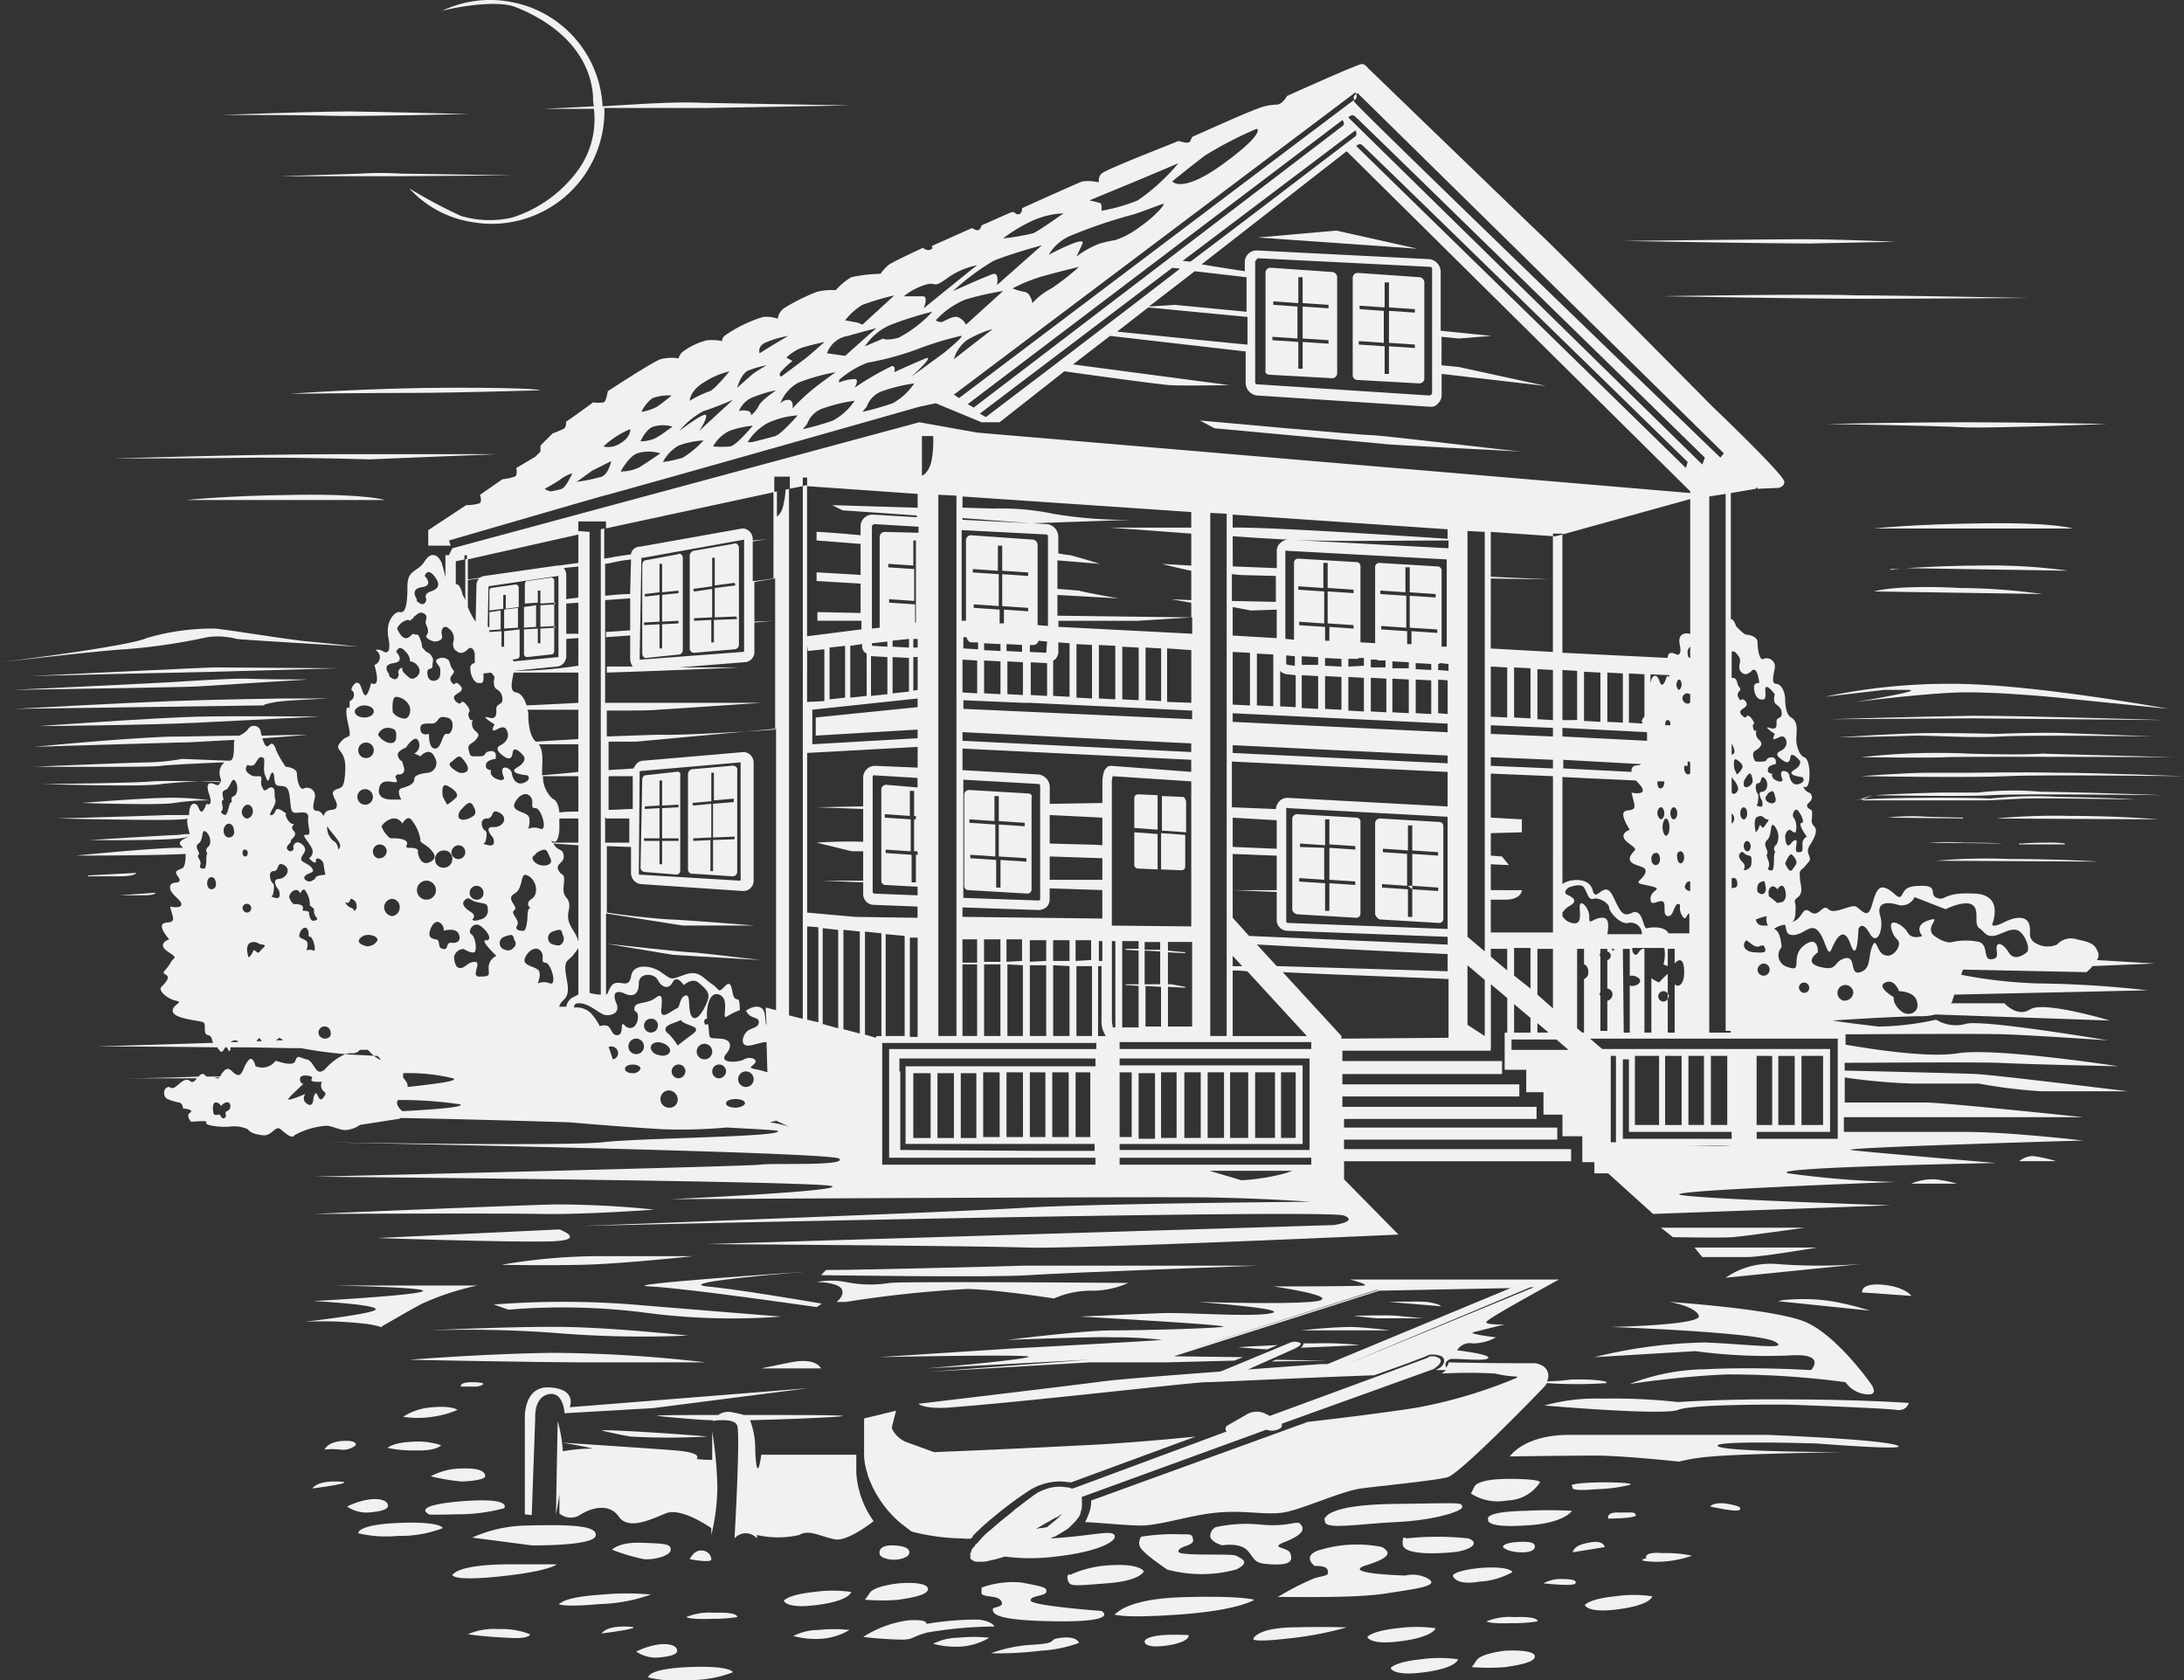 <svg xmlns="http://www.w3.org/2000/svg" viewBox="0 0 142.276 109.449">
  <rect x="0" y="0" width="142.276" height="109.449" fill="#333333" stroke="none"/>
  <defs>
    <style>
      .cls-1 {
        fill: #f2f0f0;
      }
    </style>
  </defs>
  <g id="Group_503" data-name="Group 503" transform="translate(0 -0.089)">
    <path id="Path_1886" data-name="Path 1886" class="cls-1" d="M54.317.545C56.9,1.558,59.153,3.47,59.378,6.338a2.738,2.738,0,0,0,.056.675l-3.262.169h3.262a5.671,5.671,0,0,1-.956,3.88,8.456,8.456,0,0,1-4.386,3.205,6.553,6.553,0,0,1-3.318-.112,32.255,32.255,0,0,1-3.374-1.8,7.011,7.011,0,0,0,4.049,2.193A7.344,7.344,0,0,0,60,8.643a6.91,6.91,0,0,0,.112-1.518h6.523l9.448-.169-9.616-.169c-1.181-.056-2.418,0-3.6.056L60,7.012A7.292,7.292,0,0,0,53.98.208a7.212,7.212,0,0,0-4.5.619C49.481.77,52.855-.017,54.317.545Z" transform="translate(-20.744 0)"/>
    <path id="Path_1887" data-name="Path 1887" class="cls-1" d="M32.785,13.281c1.631.056,9-.112,9-.112S35.316,13,33.91,13s-4.949.112-4.949.112l-3.262.112C25.643,13.225,31.155,13.225,32.785,13.281Z" transform="translate(-11.247 -5.65)"/>
    <path id="Path_1888" data-name="Path 1888" class="cls-1" d="M37.674,20.167l-5.174.169h7.929l7.2-.056-7.254-.112A21.611,21.611,0,0,0,37.674,20.167Z" transform="translate(-14.223 -8.768)"/>
    <path id="Path_1889" data-name="Path 1889" class="cls-1" d="M193.2,115.2v.337a.207.207,0,0,0,.056-.169C193.312,115.312,193.256,115.256,193.2,115.2Z" transform="translate(-84.553 -50.377)"/>
    <path id="Path_1890" data-name="Path 1890" class="cls-1" d="M100.481,184.154l-.281.394a13.52,13.52,0,0,0,2.193,0c.675-.112,1.968-.281,1.912-.731-.112-.506-1.912-.337-1.912-.337S100.706,183.648,100.481,184.154Z" transform="translate(-43.852 -80.248)"/>
    <path id="Path_1891" data-name="Path 1891" class="cls-1" d="M92.768,184.442c-1.687.169-1.968.562-1.968.562s.112.562,2.193.281c2.137-.281,2.193-.844,2.193-.844A8.444,8.444,0,0,0,92.768,184.442Z" transform="translate(-39.738 -80.648)"/>
    <path id="Path_1892" data-name="Path 1892" class="cls-1" d="M162.843,188.642a8.987,8.987,0,0,0-2.474,0c-1.687.169-1.968.562-1.968.562s.112.562,2.193.281C162.73,189.2,162.843,188.642,162.843,188.642Z" transform="translate(-69.323 -82.486)"/>
    <path id="Path_1893" data-name="Path 1893" class="cls-1" d="M93.531,188.861a3.682,3.682,0,0,0-1.631.394,5.66,5.66,0,0,0,1.968.169,4.125,4.125,0,0,0,1.687-.562A9.391,9.391,0,0,0,93.531,188.861Z" transform="translate(-40.22 -82.593)"/>
    <path id="Path_1894" data-name="Path 1894" class="cls-1" d="M107.536,187.684a19.924,19.924,0,0,0-3.43.281s.169-.337-1.237-.225A7.3,7.3,0,0,0,100,188.809s.731.112,2.081.169c1.293.056.844-.112,2.081-.45a26.909,26.909,0,0,1,4.386-.394S108.435,187.8,107.536,187.684Z" transform="translate(-43.764 -82.091)"/>
    <path id="Path_1895" data-name="Path 1895" class="cls-1" d="M119.411,189.786c-1.068.112-.056.337-1.8.45a9.471,9.471,0,0,0-2.812.562,22.374,22.374,0,0,0,3.262-.169,8.52,8.52,0,0,0,2.474-.506S120.424,189.673,119.411,189.786Z" transform="translate(-50.242 -83.012)"/>
    <path id="Path_1896" data-name="Path 1896" class="cls-1" d="M133.723,189.481c-1.125.112-1.125.394-1.125.394s-.112.506,1.462.281c1.518-.225,1.406-.675,1.406-.675A13.819,13.819,0,0,0,133.723,189.481Z" transform="translate(-58.03 -82.875)"/>
    <path id="Path_1897" data-name="Path 1897" class="cls-1" d="M147.667,188.581c-2.249.056-2.474.731-2.474.731s-.281.281,2.193,0a22.277,22.277,0,0,0,3.88-.731S149.973,188.524,147.667,188.581Z" transform="translate(-63.538 -82.481)"/>
    <path id="Path_1898" data-name="Path 1898" class="cls-1" d="M138.21,185.248s-.844-.281-4.668-.169c-3.768.112-4.33,1.125-4.443,1.125,0,0,.506.281,4.33,0S138.21,185.248,138.21,185.248Z" transform="translate(-56.5 -80.948)"/>
    <path id="Path_1899" data-name="Path 1899" class="cls-1" d="M154.973,182.2c2.193-.337,3.543-.506,2.868-.956a2.061,2.061,0,0,0-1.518-.225s-4.33-.113-2.531-.675,1.462-.9,1.012-1.181a8.329,8.329,0,0,0-4.161.225c-1.068.394-.225,1.012-.225,1.012s.787-.056.844.281.056.281-.844.506A17.756,17.756,0,0,0,148,182.428C148,182.372,152.724,182.54,154.973,182.2Z" transform="translate(-64.771 -78.297)"/>
    <path id="Path_1900" data-name="Path 1900" class="cls-1" d="M172.18,181.965s-.112-.394-1.968-.281c-1.856.169-1.912.506-1.912.506s.112.675,1.743.394A4.936,4.936,0,0,0,172.18,181.965Z" transform="translate(-73.656 -79.465)"/>
    <path id="Path_1901" data-name="Path 1901" class="cls-1" d="M183.212,178.755c-1.012.169-1.012.619-1.012.619l2.081-.337S184.224,178.53,183.212,178.755Z" transform="translate(-79.739 -78.167)"/>
    <path id="Path_1902" data-name="Path 1902" class="cls-1" d="M190.5,180.323s-.844.169.506.225a6.986,6.986,0,0,0,2.474-.394,8.1,8.1,0,0,0-1.912-.169C190.272,179.873,190.5,180.323,190.5,180.323Z" transform="translate(-83.256 -78.723)"/>
    <path id="Path_1903" data-name="Path 1903" class="cls-1" d="M183.934,171.8c-2.474.056-1.8.281-1.8.281s-.394.337,1.518.169a10.88,10.88,0,0,0,2.193-.281S186.408,171.8,183.934,171.8Z" transform="translate(-79.673 -75.148)"/>
    <path id="Path_1904" data-name="Path 1904" class="cls-1" d="M172.874,171.4c-2.137,0-2.249.506-2.249.506l-.225.45a3.252,3.252,0,0,0,2.362.45,2.616,2.616,0,0,0,2.137-1.181S175.011,171.4,172.874,171.4Z" transform="translate(-74.575 -74.973)"/>
    <path id="Path_1905" data-name="Path 1905" class="cls-1" d="M177.84,175.081a28.334,28.334,0,0,0-3.037,0c-2.812.056-2.418.562-2.418.562s-.281.562,2.362.394C177.334,175.924,177.84,175.081,177.84,175.081Z" transform="translate(-75.435 -76.573)"/>
    <path id="Path_1906" data-name="Path 1906" class="cls-1" d="M165.756,179.1c1.181-.112,1.8-.619,1.012-.9a19.235,19.235,0,0,0-4.049,0s-.281-.281-.225.394S164.575,179.215,165.756,179.1Z" transform="translate(-71.111 -77.896)"/>
    <path id="Path_1907" data-name="Path 1907" class="cls-1" d="M128.628,181.781s-.225-.506-2.137-.394a7.114,7.114,0,0,0-2.643.619s-.281-.112-.169.337.337.394,2.531.225C128.459,182.4,128.628,181.781,128.628,181.781Z" transform="translate(-54.116 -79.337)"/>
    <path id="Path_1908" data-name="Path 1908" class="cls-1" d="M121.517,185.217s-4.555-.337-4.611-.675.956-.281,1.012-.562-.112-.337-1.631-.619a5.971,5.971,0,0,0-2.587.337v.337c0,.337,1.125.112,1.293.562.225.394-.562.337-.562.506.056.169-.281.731,4.049.787S121.517,185.217,121.517,185.217Z" transform="translate(-49.76 -80.186)"/>
    <path id="Path_1909" data-name="Path 1909" class="cls-1" d="M81.3,186.9a3.871,3.871,0,0,0-1.8.281s.169.169,1.687.112a9.5,9.5,0,0,0,1.631-.112S82.93,186.839,81.3,186.9Z" transform="translate(-34.793 -81.752)"/>
    <path id="Path_1910" data-name="Path 1910" class="cls-1" d="M67.568,184.761c-2.7.169-2.7.619-2.868.619,0,0,.225.225,2.7,0a10.791,10.791,0,0,0,3.318-.619A16.789,16.789,0,0,0,67.568,184.761Z" transform="translate(-28.316 -80.799)"/>
    <path id="Path_1911" data-name="Path 1911" class="cls-1" d="M55.774,181.3c-3.037.056-3.262.619-3.374.675,0,0-.112.45,3.093.112,3.262-.337,3.712-.787,3.712-.787Z" transform="translate(-22.932 -79.306)"/>
    <path id="Path_1912" data-name="Path 1912" class="cls-1" d="M44.143,176.486c-2.756.112-2.643.675-2.643.675a7.936,7.936,0,0,0,2.587.169,7.621,7.621,0,0,0,2.924-.506S46.9,176.373,44.143,176.486Z" transform="translate(-18.162 -77.191)"/>
    <path id="Path_1913" data-name="Path 1913" class="cls-1" d="M51.422,174.793a11.363,11.363,0,0,0,2.98-.394s.619-.731-2.812-.45c-3.374.281-2.081.844-2.081.844S49.173,174.85,51.422,174.793Z" transform="translate(-21.561 -76.061)"/>
    <path id="Path_1914" data-name="Path 1914" class="cls-1" d="M41.55,174.616c.731-.056,1.462-.169,1.293-.562s-1.237-.506-2.643.169A2.269,2.269,0,0,0,41.55,174.616Z" transform="translate(-17.593 -75.996)"/>
    <path id="Path_1915" data-name="Path 1915" class="cls-1" d="M49.9,170.7a13.4,13.4,0,0,0,1.968.337c.562,0,1.575-.112,1.575-.337s-.169-.562-1.575-.506A4.284,4.284,0,0,0,49.9,170.7Z" transform="translate(-21.838 -74.443)"/>
    <path id="Path_1916" data-name="Path 1916" class="cls-1" d="M46.643,167.657c1.462.056,1.743-.337,1.743-.337a4.827,4.827,0,0,0-1.912-.225c-1.237.056-1.575.394-1.575.394A7.373,7.373,0,0,0,46.643,167.657Z" transform="translate(-19.65 -73.085)"/>
    <path id="Path_1917" data-name="Path 1917" class="cls-1" d="M48.612,163.7a6.1,6.1,0,0,0,1.631-.45s-.337-.281-1.631-.169a3.988,3.988,0,0,0-1.912.619A6.128,6.128,0,0,0,48.612,163.7Z" transform="translate(-20.438 -71.32)"/>
    <path id="Path_1918" data-name="Path 1918" class="cls-1" d="M37.887,171.7c-1.462-.056-1.687.45-1.687.45S39.349,171.753,37.887,171.7Z" transform="translate(-15.843 -75.101)"/>
    <path id="Path_1919" data-name="Path 1919" class="cls-1" d="M77.743,193.186c-2.756.112-2.643.675-2.643.675a7.936,7.936,0,0,0,2.587.169,7.622,7.622,0,0,0,2.924-.506S80.5,193.073,77.743,193.186Z" transform="translate(-32.867 -84.5)"/>
    <path id="Path_1920" data-name="Path 1920" class="cls-1" d="M109.731,189.761a3.682,3.682,0,0,0-1.631.394,5.66,5.66,0,0,0,1.968.169,4.126,4.126,0,0,0,1.687-.562A9.629,9.629,0,0,0,109.731,189.761Z" transform="translate(-47.309 -82.987)"/>
    <path id="Path_1921" data-name="Path 1921" class="cls-1" d="M75.05,191.416c.731-.056,1.462-.169,1.293-.562s-1.237-.506-2.643.169A2.269,2.269,0,0,0,75.05,191.416Z" transform="translate(-32.254 -83.348)"/>
    <path id="Path_1922" data-name="Path 1922" class="cls-1" d="M71.387,188.5c-1.462-.056-1.687.45-1.687.45S72.849,188.553,71.387,188.5Z" transform="translate(-30.504 -82.453)"/>
    <path id="Path_1923" data-name="Path 1923" class="cls-1" d="M62.742,177.458c.169-.731-1.968-.731-4.443-.675a8.994,8.994,0,0,0-3.6.787l3.88.506S62.573,178.133,62.742,177.458Z" transform="translate(-23.939 -77.319)"/>
    <path id="Path_1924" data-name="Path 1924" class="cls-1" d="M70.9,179.246a12.293,12.293,0,0,0,2.081.619c.675.056,1.743-.225,1.743-.619s-.394-.394-1.912-.45C71.35,178.74,70.9,179.246,70.9,179.246Z" transform="translate(-31.029 -78.208)"/>
    <path id="Path_1925" data-name="Path 1925" class="cls-1" d="M135.478,178.13c-.056-.45-.281-.281-1.125-.337a13.158,13.158,0,0,0-2.249.169.669.669,0,0,0-.112.562c.056.394,1.406,1.293,1.8,1.575a8.644,8.644,0,0,0,4.5,0c1.012-.506.281-.731,0-.9s-3.824.056-3.768-.281C134.578,178.524,135.59,178.58,135.478,178.13Z" transform="translate(-57.76 -77.767)"/>
    <path id="Path_1926" data-name="Path 1926" class="cls-1" d="M142.67,178.349c.506.619.394.787,1.518.844s1.406-.169,1.237-.675c-.112-.506-1.575-.337-.225-.844,1.35-.562,1.012-.956.844-1.125-.169-.225-.844.225-2.531.056a9.339,9.339,0,0,0-2.98.169.671.671,0,0,0-.337.619c.112.394.787.562.787.562S142.164,177.731,142.67,178.349Z" transform="translate(-61.353 -77.199)"/>
    <path id="Path_1927" data-name="Path 1927" class="cls-1" d="M158.129,175.445c2.474-.112,4.386-.731,4.274-1.012s.056-.225-4.443-.169-4.5.956-4.5.956-.112-.281,0,.225S155.711,175.558,158.129,175.445Z" transform="translate(-67.14 -76.207)"/>
    <path id="Path_1928" data-name="Path 1928" class="cls-1" d="M175.112,178.693c-1.068.056-1.012.337-1.012.337s.225.281,1.012.337,1.068-.169,1.068-.337S176.18,178.637,175.112,178.693Z" transform="translate(-76.193 -78.161)"/>
    <path id="Path_1929" data-name="Path 1929" class="cls-1" d="M186.29,175.689s1.8,0,1.8-.225c-.056-.225-.225-.169-1.068-.169C186.122,175.239,186.29,175.689,186.29,175.689Z" transform="translate(-81.523 -76.675)"/>
    <path id="Path_1930" data-name="Path 1930" class="cls-1" d="M199.281,174.263c-.956-.169-1.181.169-1.181.169s1.743.394,1.912.225C200.124,174.544,200.181,174.432,199.281,174.263Z" transform="translate(-86.697 -76.206)"/>
    <path id="Path_1931" data-name="Path 1931" class="cls-1" d="M179.925,183a2.29,2.29,0,0,0-1.125.281s2.024.225,2.081,0C180.993,183.056,180.6,183,179.925,183Z" transform="translate(-78.251 -80.05)"/>
    <path id="Path_1932" data-name="Path 1932" class="cls-1" d="M54.349,160.2c-1.125-.056-.956.281-.956.281h.956C54.349,160.532,55.474,160.251,54.349,160.2Z" transform="translate(-23.363 -70.067)"/>
    <path id="Path_1933" data-name="Path 1933" class="cls-1" d="M38.781,167c-1.012.056-1.181.562-1.181.562a4.309,4.309,0,0,1,1.012,0,1.311,1.311,0,0,0,1.012-.281S39.793,166.939,38.781,167Z" transform="translate(-16.455 -73.043)"/>
    <path id="Path_1934" data-name="Path 1934" class="cls-1" d="M102.453,180c.562.112,1.237-.056,1.35-.337s-.169-.562-1.125-.562-.787.562-.787.562S101.891,179.887,102.453,180Z" transform="translate(-44.587 -78.343)"/>
    <path id="Path_1935" data-name="Path 1935" class="cls-1" d="M79.9,180.26s1.462.281,1.406,0a.615.615,0,0,0-.619-.562C80.181,179.641,79.9,180.26,79.9,180.26Z" transform="translate(-34.968 -78.603)"/>
    <path id="Path_1936" data-name="Path 1936" class="cls-1" d="M87.685,171.95c.844.169,2.531-1.181,2.531-1.181L90.1,170.6a6.09,6.09,0,0,1-1.012-2.98v-.281h0V167h0v-.562H82.9s-.281,2.137-.394-.225a5.446,5.446,0,0,0-.337-2.024c2.7-.056,6.355-.225,6.017-.281-.225-.056-3.374-.056-6.411-.056a7.339,7.339,0,0,0-.731-.169,1.177,1.177,0,0,0-.956.169c-2.137,0-3.88,0-3.993.056,0,0,2.081.225,3.43.281h.225v.056a2.551,2.551,0,0,1,.562-.056h.112c.337,0,.787.056.9.337.225.506-.169,7.367-.169,7.367a.961.961,0,0,1,1.462,0v-.225a6.172,6.172,0,0,0,2.756,0C86,171.275,86.785,171.781,87.685,171.95Z" transform="translate(-33.305 -71.587)"/>
    <path id="Path_1937" data-name="Path 1937" class="cls-1" d="M54.2,189.137s1.125.169,2.587.225c1.462.112,1.462-.225,1.462-.225a5.046,5.046,0,0,0-2.081-.337A4.157,4.157,0,0,0,54.2,189.137Z" transform="translate(-23.72 -82.588)"/>
    <path id="Path_1938" data-name="Path 1938" class="cls-1" d="M172.693,191.29s-1.687.169-1.912.675l-.281.394a13.525,13.525,0,0,0,2.193,0c.675-.113,1.968-.281,1.912-.731C174.493,191.178,172.693,191.29,172.693,191.29Z" transform="translate(-74.618 -83.672)"/>
    <path id="Path_1939" data-name="Path 1939" class="cls-1" d="M163.068,192.242c-1.687.169-1.968.562-1.968.562s.112.562,2.193.281c2.137-.281,2.193-.844,2.193-.844A8.446,8.446,0,0,0,163.068,192.242Z" transform="translate(-70.505 -84.062)"/>
    <path id="Path_1940" data-name="Path 1940" class="cls-1" d="M185.568,184.942c-1.687.169-1.968.562-1.968.562s.112.562,2.193.281c2.137-.281,2.193-.844,2.193-.844A8.444,8.444,0,0,0,185.568,184.942Z" transform="translate(-80.352 -80.867)"/>
    <path id="Path_1941" data-name="Path 1941" class="cls-1" d="M174,187.4a3.872,3.872,0,0,0-1.8.281s.169.169,1.687.112a9.5,9.5,0,0,0,1.631-.112S175.687,187.339,174,187.4Z" transform="translate(-75.362 -81.97)"/>
    <path id="Path_1942" data-name="Path 1942" class="cls-1" d="M150.7,154.025h5.792s-1.125-.169-2.474-.225C152.612,153.8,150.7,154.025,150.7,154.025Z" transform="translate(-65.953 -67.271)"/>
    <path id="Path_1943" data-name="Path 1943" class="cls-1" d="M156.8,152.481s1.237.169,1.631.169h2.924s-1.237-.112-1.743-.169C159.049,152.424,156.8,152.481,156.8,152.481Z" transform="translate(-68.623 -66.682)"/>
    <path id="Path_1944" data-name="Path 1944" class="cls-1" d="M163.374,150.881c-.787-.056-2.474,0-2.474,0l3.374.281C164.33,151.162,164.162,150.993,163.374,150.881Z" transform="translate(-70.417 -65.982)"/>
    <path id="Path_1945" data-name="Path 1945" class="cls-1" d="M63.721,162.09s.506-1.181-1.293-1.293-1.631,2.137-1.631,2.137v6.13l.45.056.225-6.3s-.112-1.35.844-1.575c1.012-.225,1.068,1.237,1.068,1.237l5.792-.337,10.066-1.293Z" transform="translate(-26.606 -70.331)"/>
    <path id="Path_1946" data-name="Path 1946" class="cls-1" d="M74.916,168.974a25.4,25.4,0,0,0-.337-3.6v1.856a8.58,8.58,0,0,1-1.012-.056h0c.169-.225-.056-.45-1.406-.562s-7.367-.506-7.367-.506,1.406.225,2.024.394a10.179,10.179,0,0,0-1.968.169,8.965,8.965,0,0,0-.337-1.968l-.112,6.073s.112-.506.225-1.293v1.237a1.132,1.132,0,0,0,1.406.056c.844-.506,1.912-.675,2.474.169.619.844,1.968.225,3.037-.225.956-.394,2.643.731,2.98.956v.45A13.588,13.588,0,0,0,74.916,168.974Z" transform="translate(-28.184 -72.041)"/>
    <path id="Path_1947" data-name="Path 1947" class="cls-1" d="M69.7,165.786s1.181.281,1.912.394a47.271,47.271,0,0,0,4.949,0C76.336,166.123,69.869,165.674,69.7,165.786Z" transform="translate(-30.504 -72.508)"/>
    <path id="Path_1948" data-name="Path 1948" class="cls-1" d="M143.043,157.361l3.149-1.406s.619-.281.281-.394a.779.779,0,0,0-.562,0l-4.611,1.912Z" transform="translate(-61.839 -68.019)"/>
    <path id="Path_1949" data-name="Path 1949" class="cls-1" d="M147.3,157.712l3.6-.056-3.318-.056Z" transform="translate(-64.465 -68.934)"/>
    <path id="Path_1950" data-name="Path 1950" class="cls-1" d="M145.268,156.181l.675-.281c-1.293.056-2.474.112-2.643.169C143.3,156.012,144.144,156.125,145.268,156.181Z" transform="translate(-62.714 -68.19)"/>
    <path id="Path_1951" data-name="Path 1951" class="cls-1" d="M150.869,155.691c0,.112-.056.169-.169.281,1.687-.056,3.824-.169,3.824-.169a21.39,21.39,0,0,0-2.868-.112Z" transform="translate(-65.953 -68.093)"/>
    <path id="Path_1952" data-name="Path 1952" class="cls-1" d="M200.094,166.975c-1.125-.394-8.435-.675-8.435-.675H178.78c-2.98,0-3.88,1.406-3.88,1.406s3.712-.056,5.567-.056,5.455.394,5.455.394a12.326,12.326,0,0,1,2.193-.337c1.687-.169,8.267-.281,8.548-.281s-7.817,0-8.21-.394,6.467-.169,6.467-.169S201.274,167.368,200.094,166.975Z" transform="translate(-76.544 -72.741)"/>
    <path id="Path_1953" data-name="Path 1953" class="cls-1" d="M187.617,162.319a39.542,39.542,0,0,0-5-.225,12.383,12.383,0,0,0-3.712.45s7.817.675,8.717.281c.956-.394,7.2-.337,7.2-.337s6.242.225,6.973.337.844-.45.844-.45-3.318-.225-7.536-.225C190.878,162.094,187.617,162.319,187.617,162.319Z" transform="translate(-78.295 -70.897)"/>
    <path id="Path_1954" data-name="Path 1954" class="cls-1" d="M191.9,153.543a31.779,31.779,0,0,0-7.2.956l6.58-.394a34.248,34.248,0,0,0,6.13.281c2.474-.169,1.406.956,1.406.956s-3.487-.225-6.917-.056a14.1,14.1,0,0,0-4.892.956s3.318-.506,6.355-.619a57.514,57.514,0,0,1,7.7.506,1.839,1.839,0,0,0,1.35.787c.956.112.225-.787.225-.787s-2.193-3.093-4.218-3.936-8.829-1.293-8.829-1.293,1.687.281,1.912.9-5.736.731-5.736.731,9.616.337,10.685.956C197.522,154.049,194.822,153.656,191.9,153.543Z" transform="translate(-80.833 -66.001)"/>
    <path id="Path_1955" data-name="Path 1955" class="cls-1" d="M57.923,154.188a68.448,68.448,0,0,0,8.6.169s-4.668-.506-7.985-.562-8.941.225-8.941.225A76.824,76.824,0,0,1,57.923,154.188Z" transform="translate(-21.707 -67.265)"/>
    <path id="Path_1956" data-name="Path 1956" class="cls-1" d="M58.928,157.416h7.761a88.937,88.937,0,0,0-9.954-.619c-4.443.056-9.335.45-9.335.45S55.61,157.416,58.928,157.416Z" transform="translate(-20.744 -68.581)"/>
    <path id="Path_1957" data-name="Path 1957" class="cls-1" d="M90.112,157.831c-1.687.337-1.912.394-1.912.394h3.88S91.8,157.493,90.112,157.831Z" transform="translate(-38.6 -68.996)"/>
    <path id="Path_1958" data-name="Path 1958" class="cls-1" d="M66.873,151.57a42.916,42.916,0,0,0,9.054.281s-4.949-.394-9.673-.787a58.886,58.886,0,0,0-9.054,0l.956.337A42.728,42.728,0,0,1,66.873,151.57Z" transform="translate(-25.033 -65.997)"/>
    <path id="Path_1959" data-name="Path 1959" class="cls-1" d="M35.3,151.362a23.769,23.769,0,0,1,3.768.112,5.6,5.6,0,0,1,1.181.225c.337-.169,1.631-.956,2.7-1.518a17.367,17.367,0,0,1,3.6-1.181H37.1s6.636.112,5.848.394-7.086.619-7.086.619,4.33.225,4.049.562C39.686,150.856,35.3,151.362,35.3,151.362Z" transform="translate(-15.449 -65.17)"/>
    <path id="Path_1960" data-name="Path 1960" class="cls-1" d="M44.212,153.756l-.056-.056a.055.055,0,0,0-.056.056Z" transform="translate(-19.3 -67.227)"/>
    <path id="Path_1961" data-name="Path 1961" class="cls-1" d="M96.231,148.972c.225.45-.337.844-.337.844h.619a75.731,75.731,0,0,1,7.929-.844c2.024.056,5.624.619,5.624.619a5.91,5.91,0,0,1,2.362-.506,5.766,5.766,0,0,0,2.474-.506s-14.621-.112-15.521,0a8.1,8.1,0,0,1-2.868-.056,4.952,4.952,0,0,0-1.912,0S95.95,148.522,96.231,148.972Z" transform="translate(-41.401 -64.917)"/>
    <path id="Path_1962" data-name="Path 1962" class="cls-1" d="M85.205,147.4s-12.6.844-10.235.956,10.91,1.35,10.91,1.35l.337-.225s-5.511-.956-7.536-1.125C76.6,148.075,85.205,147.4,85.205,147.4Z" transform="translate(-32.681 -64.47)"/>
    <path id="Path_1963" data-name="Path 1963" class="cls-1" d="M58.1,146.162s2.7.056,5.286,0c2.531-.056,7.2-.562,7.2-.562H64.4A37.439,37.439,0,0,0,58.1,146.162Z" transform="translate(-25.427 -63.682)"/>
    <path id="Path_1964" data-name="Path 1964" class="cls-1" d="M95.719,146.981h-.281l-.337.337s11.078.169,13.553,0,14.9-.619,14.9-.619H108.372C106.685,146.756,97.406,146.981,95.719,146.981Z" transform="translate(-41.62 -64.163)"/>
    <path id="Path_1965" data-name="Path 1965" class="cls-1" d="M203.162,146.466a5.124,5.124,0,0,0-3.262.9l8.885-.9A36.011,36.011,0,0,1,203.162,146.466Z" transform="translate(-87.485 -64.042)"/>
    <path id="Path_1966" data-name="Path 1966" class="cls-1" d="M196.3,144.6l.506.619h2.98c.844,0,4.5-.619,4.5-.619H196.3Z" transform="translate(-85.91 -63.244)"/>
    <path id="Path_1967" data-name="Path 1967" class="cls-1" d="M193.187,142.919s3.149.056,3.88,0,4.724-.619,4.724-.619H192.4Z" transform="translate(-84.203 -62.238)"/>
    <path id="Path_1968" data-name="Path 1968" class="cls-1" d="M216.992,148.889c-1.406-.112-1.293.506-1.293.506l3.205.225C218.9,149.564,218.4,149,216.992,148.889Z" transform="translate(-94.398 -65.115)"/>
    <path id="Path_1969" data-name="Path 1969" class="cls-1" d="M205.9,150.7l6.017.619a17.739,17.739,0,0,0-2.531-.619,12.454,12.454,0,0,0-3.205-.056A.984.984,0,0,1,205.9,150.7Z" transform="translate(-90.111 -65.853)"/>
    <path id="Path_1970" data-name="Path 1970" class="cls-1" d="M55.566,142.5l-11.866.562s8.379.281,11.135.225C57.534,143.231,55.566,142.5,55.566,142.5Z" transform="translate(-19.125 -62.325)"/>
    <path id="Path_1971" data-name="Path 1971" class="cls-1" d="M52.1,139.6c-2.7.056-15.8.619-15.8.619s11.922-.056,14.79,0,7.423-.281,7.423-.281A62.549,62.549,0,0,0,52.1,139.6Z" transform="translate(-15.886 -61.052)"/>
    <path id="Path_1972" data-name="Path 1972" class="cls-1" d="M176.3,52.4h0Z" transform="translate(-77.157 -22.893)"/>
    <path id="Path_1973" data-name="Path 1973" class="cls-1" d="M159.976,50.824c-.844-.056-9.11-1.068-9.785-1.068S139,48.8,139,48.8l.956.506,10.966,1.012C150.922,50.375,159.132,50.768,159.976,50.824Z" transform="translate(-60.833 -21.318)"/>
    <path id="Path_1974" data-name="Path 1974" class="cls-1" d="M85.5,77.356a8.791,8.791,0,0,0,1.406-.056A9.429,9.429,0,0,1,85.5,77.356Z" transform="translate(-37.419 -33.791)"/>
    <path id="Path_1975" data-name="Path 1975" class="cls-1" d="M75.711,109.962c-.45,0-5.511-.562-5.511-.562l4.386.731,5.68.337C80.21,110.468,76.161,109.962,75.711,109.962Z" transform="translate(-30.723 -47.839)"/>
    <path id="Path_1976" data-name="Path 1976" class="cls-1" d="M221.4,136.965h2.98a9.291,9.291,0,0,0-1.406-.281A3.638,3.638,0,0,0,221.4,136.965Z" transform="translate(-96.894 -59.771)"/>
    <path id="Path_1977" data-name="Path 1977" class="cls-1" d="M234.8,134a1.509,1.509,0,0,0-.9.337h2.418A9.289,9.289,0,0,0,234.8,134Z" transform="translate(-102.365 -58.605)"/>
    <path id="Path_1978" data-name="Path 1978" class="cls-1" d="M13.5,73.456a4.78,4.78,0,0,1,1.912.112c.337.056,7.929.506,7.929.506s-2.024-.225-3.262-.337S14.734,72.95,14,72.893a15.238,15.238,0,0,0-4.443.619C8.323,74.074,0,75.087,0,75.087s6.8-.787,8.154-.844A38.888,38.888,0,0,0,13.5,73.456Z" transform="translate(0 -31.859)"/>
    <path id="Path_1979" data-name="Path 1979" class="cls-1" d="M15.534,77.4c-.562,0-12.034.562-12.034.562s9.11-.225,9.785-.225,10.235-.281,10.235-.281S16.041,77.4,15.534,77.4Z" transform="translate(-1.532 -33.835)"/>
    <path id="Path_1980" data-name="Path 1980" class="cls-1" d="M1.6,79.431s11.247-.169,12.034-.225,7.142-.45,7.142-.45-2.868,0-4.161-.056c-1.293,0-3.824.169-4.668.225S1.6,79.431,1.6,79.431Z" transform="translate(-0.7 -34.403)"/>
    <path id="Path_1981" data-name="Path 1981" class="cls-1" d="M18.739,81.225c.619-.112,3.43-.225,3.43-.225h-2.98s-4.218.056-7.254.169S1.7,81.675,1.7,81.675l16.252-.225C17.9,81.394,18.121,81.337,18.739,81.225Z" transform="translate(-0.744 -35.41)"/>
    <path id="Path_1982" data-name="Path 1982" class="cls-1" d="M14.96,83.081c-2.7.056-10.46.619-10.46.619s7.086-.056,10.347-.225,7.929-.394,7.929-.394S17.659,83.024,14.96,83.081Z" transform="translate(-1.969 -36.31)"/>
    <path id="Path_1983" data-name="Path 1983" class="cls-1" d="M17.823,92.669a17.372,17.372,0,0,0-2.587-.169c-1.575,0-5.736.337-5.736.337s5.174.169,6.017,0A15.025,15.025,0,0,1,17.823,92.669Z" transform="translate(-4.158 -40.443)"/>
    <path id="Path_1984" data-name="Path 1984" class="cls-1" d="M10.2,101.425h2.081c1.012,0,1.068-.225,1.068-.225l-3.149.169Z" transform="translate(-4.464 -44.25)"/>
    <path id="Path_1985" data-name="Path 1985" class="cls-1" d="M15.375,103.669c.844,0,.787-.169.787-.169l-2.362.169Z" transform="translate(-6.039 -45.257)"/>
    <path id="Path_1986" data-name="Path 1986" class="cls-1" d="M211.4,80.144l3.88-.45h1.462c1.462,0-3.318.787-3.318.787s4.386-.562,6.8-.619c2.474-.056,6.355.337,6.355.337l7.2.731S224.9,79.3,219.723,79.3A38.83,38.83,0,0,0,211.4,80.144Z" transform="translate(-92.518 -34.666)"/>
    <path id="Path_1987" data-name="Path 1987" class="cls-1" d="M233.763,83.281S225.047,83,221.335,83c-3.712.056-9.335.225-9.335.225l9.335-.056Z" transform="translate(-92.781 -36.285)"/>
    <path id="Path_1988" data-name="Path 1988" class="cls-1" d="M223.629,85.213c1.8-.112,9.9,0,9.9,0s-4.274-.169-5.9-.225-4.33.056-4.33.056-2.024-.056-4.161-.056-6.13.281-6.13.281,3.768-.056,5-.112C219.242,85.156,221.829,85.325,223.629,85.213Z" transform="translate(-93.218 -37.148)"/>
    <path id="Path_1989" data-name="Path 1989" class="cls-1" d="M222.8,87.367a44.33,44.33,0,0,0-7.2.225s4.5.056,5.567,0,14.79,0,14.79,0l-8.379-.225C227.578,87.311,227.241,87.48,222.8,87.367Z" transform="translate(-94.356 -38.178)"/>
    <path id="Path_1990" data-name="Path 1990" class="cls-1" d="M222.8,89.581h-2.812c-1.575,0-4.386.225-4.386.225s7.142.112,9.448,0c2.249-.112,11.585,0,11.585,0s-5.792-.225-8.154-.225C226.06,89.524,222.8,89.581,222.8,89.581Z" transform="translate(-94.356 -39.154)"/>
    <path id="Path_1991" data-name="Path 1991" class="cls-1" d="M223.967,92.616s.956-.056,2.193-.112,7.311.056,7.311.056-1.237-.112-4.949-.169a27.277,27.277,0,0,0-4.5.112s-.45-.056-3.543-.056c-2.306,0-3.936.056-4.668.112l-.112.056h8.267Z" transform="translate(-94.4 -40.39)"/>
    <path id="Path_1992" data-name="Path 1992" class="cls-1" d="M215.494,92.481l.619-.281-1.012.337C215.156,92.481,215.269,92.481,215.494,92.481Z" transform="translate(-94.137 -40.312)"/>
    <path id="Path_1993" data-name="Path 1993" class="cls-1" d="M223.761,91.826H221.68c-1.125,0-3.824.112-4.555.169H216.9s6.073.112,7.76,0,11.135,0,11.135,0-4.33-.169-7.929-.225A20.371,20.371,0,0,0,223.761,91.826Z" transform="translate(-94.925 -40.107)"/>
    <path id="Path_1994" data-name="Path 1994" class="cls-1" d="M218.7,94.744h0l4.892.056v-.056s-.281,0-2.362-.056A13.563,13.563,0,0,0,218.7,94.744Z" transform="translate(-95.713 -41.394)"/>
    <path id="Path_1995" data-name="Path 1995" class="cls-1" d="M231.2,94.769l10.572.056s-2.418-.225-5.848-.225A40.357,40.357,0,0,0,231.2,94.769Z" transform="translate(-101.183 -41.362)"/>
    <path id="Path_1996" data-name="Path 1996" class="cls-1" d="M224.3,99.7l10.572.056s-2.418-.169-5.849-.169A36.277,36.277,0,0,0,224.3,99.7Z" transform="translate(-98.164 -43.541)"/>
    <path id="Path_1997" data-name="Path 1997" class="cls-1" d="M223.4,97.681l4.78.056s-.394-.056-2.474-.056A17.1,17.1,0,0,0,223.4,97.681Z" transform="translate(-97.77 -42.699)"/>
    <path id="Path_1998" data-name="Path 1998" class="cls-1" d="M235.643,97.7c-1.012,0-1.518.056-1.518.056H233.9v.056h2.98v-.056A6.972,6.972,0,0,0,235.643,97.7Z" transform="translate(-102.365 -42.719)"/>
    <path id="Path_1999" data-name="Path 1999" class="cls-1" d="M137.672,66.659a2.243,2.243,0,0,0,.394-.394l4.049-.169-3.768-.225a.517.517,0,0,0,.056-.562c-.225-.562-.619-.619-1.35-.787a1.219,1.219,0,0,0-1.293.337,1.525,1.525,0,0,1-1.518-.169c-.394-.337-.169-.562-.281-1.068-.112-.562-.731-.675-1.631-.225s-.787.112-.787.112.787-1.912-1.181-1.968c-2.024-.112-1.856.506-2.418.281-.562-.169.112-.787-.956-.787s-1.125.225-1.35.619-.562-.394-1.181-.506-.675,1.293-.956,1.575c-.225.281-.562-.169-.844-.337-.337-.169-1.406.562-1.8.169s-.619.619-1.181.169c-.562-.394-.394.394-1.181.675.169-.112.225-.394.225-.787.056-.562-.225-.562.169-.844.394-.337.112-.844.112-1.35-.056-.506.169-.394.394-.731.281-.337.337-.281.169-.731s.281-.675.45-1.293-.337-.394-.225-1.068c.056-.675-.056-.394-.281-.675-.169-.281.281-.281.281-.675-.056-.394-.281-.169-.506-.562s.225.394.337-.619c.056-1.012-.169-1.35-.337-1.406-.225-.056-.562-.619-.506-1.35s0-1.012-.337-1.237c-.337-.169-.394-.844-.394-1.181s-.169-.956-.562-1.012c-.394,0-.169-.619-.112-1.068a.536.536,0,0,0-.731-.562c-.281.169-.394-.675-.394-1.068s-.562-.506-.731-.506-.675-.562-.675-.562-.112-.45-.337-.45v-8.21l1.631-.281.056-.112.056.112,1.35-.056s.394-.056.394-.394c.056-.394-4.668-4.892-4.668-4.892s-10.01-10.122-11.36-11.36C100.669,17.228,90.884,7.78,90.884,7.78S90.659,7.5,90.49,7.5C90.322,7.443,85.6,9.58,85.6,9.58s-.281.506-.619.562a3.888,3.888,0,0,0-.844.112c-.731.169-4.5,1.912-4.668,1.968-.169.112-.112.394-.337.394-.225.056-.562-.169-.731-.056-.225.112-4.611,1.8-4.892,2.081s-.112.562-.225.562a2.8,2.8,0,0,0-1.012-.056c-.337.112-3.936,1.743-3.936,1.743s0,.394-.225.394c-.225.056-.225-.225-.506-.112s-1.912.844-1.912.844-.056.225-.169.281c-.112.112-.45-.112-.45-.112l-2.643,1.181s.169.112-.056.225-.506-.112-.506-.112-1.968.9-2.249,1.125a2.87,2.87,0,0,0-.506.562,9.928,9.928,0,0,0-1.912.225,4.5,4.5,0,0,0-1.012.844,3.753,3.753,0,0,0-1.237.112,12.631,12.631,0,0,0-2.137,1.068.981.981,0,0,0-.394.675,2.314,2.314,0,0,0-.956-.112,8.847,8.847,0,0,0-2.531,1.237c-.225.281-.112.337-.112.337a3.527,3.527,0,0,0-1.012-.056,4.407,4.407,0,0,0-1.631.787.949.949,0,0,0-.225.394,2.917,2.917,0,0,0-1.181.056c-.506.169-3.43,2.081-3.43,2.081s-.112.731-.281.731a2.616,2.616,0,0,1-.675,0s-1.687,1.237-1.743,1.237c-.056.056.056.394-.225.506-.225.112-.675.281-.675.281l-.787.787v.394l-.337.337-1.237.731s.112.506-.112.562a3.275,3.275,0,0,1-.787.169l-1.462,1.012s.169.506-.056.562a2.84,2.84,0,0,1-.844.112l-2.474,1.631v1.012h1.462l-.112-.337s7.536-2.193,9.9-2.868c2.362-.619,20.751-5.848,20.751-5.848L62.71,29.6l2.98,1.237h1.181l4.218-3.318c1.181.169,6.073.844,6.861.9.9.056,3.88,0,3.88,0l-10.179-1.35,2.418-1.856L82.9,26.226v2.081a.84.84,0,0,0,.731.787l11.247.731h.056a.548.548,0,0,0,.506-.225.722.722,0,0,0,.225-.562v-1.35l6.8.787-5.68-1.237-1.125-.112V25.27l1.125.112,2.137-.169-3.318-.337V22.908l1.237.169-1.237-.169V21a.84.84,0,0,0-.731-.787L83.63,19.646a.769.769,0,0,0-.787.787V21l-1.8-.281-1.012-.169,9.448-7.367L111.86,35.336v.112L65.409,31.512l-3.768-.675-30.423,8.21-.225.45h-.225v.562h0v.9c-.056-.337-.169-.675-.225-.9-.169-.506-.675-.9-1.125-.169s-1.125.506-1.125,1.631-.112,1.743-.45,1.687c-.337-.112-1.012.562-.787,1.687.225,1.181-.281.9-.281.9s-.337-.225-.562-.112a.525.525,0,0,1-.056.956V46.7c.45,1.575-.225,1.125-.225,1.125s-.225.9-.394.787c-.225-.056-.225-.956-.619-.787a.694.694,0,0,0-.281.45.34.34,0,0,1,.169.337.423.423,0,0,1-.281.394v.45s-.394-.337-.112.956.056.619-.45,1.237c-.562.619.337.394.281,1.8s-.281,1.125-.675,1.35.225.731.112,1.068c-.056.394-.675,0-.844.619-.112-.169-.225-.337-.45-.337-.394,0-.169-.562-.112-.956a.525.525,0,0,0-.731-.506c-.281.169-.45-.562-.45-.956,0-.337-.562-.45-.731-.45a6.625,6.625,0,0,1-.619-1.068s-.169-.675-.45-.337c-.225.225-.337-.112-.45-.45,1.631-.112,2.924-.225,2.924-.225s-1.293,0-2.98.056c0-.112-.056-.169-.056-.281a.449.449,0,0,0-.844-.112,1.714,1.714,0,0,1-.562.394c-1.518,0-3.149.056-4.443.056C9.68,51.419,4,51.981,4,51.981s7.367-.225,9.448-.281c.787,0,2.193-.112,3.6-.169-.056.056-.056.169-.056.337,0,.675-.056,1.068-.337,1.012h-.169l-2.868-.112a14.767,14.767,0,0,1-2.137.225c-.844,0-7.479.281-7.479.281s7.592.056,8.267-.056c.394-.056,2.531-.169,4.105-.225a.885.885,0,0,0-.281.956.836.836,0,0,1,.056.337c-1.012-.056-3.768-.112-4.5-.056-.956.112-6.748.169-6.748.169H4.45s6.636.225,7.873,0a29.446,29.446,0,0,1,3.768-.169c0,.337-.281.225-.281.225s-.787-.45-.45.562c.337.956-.169.675-.169.675s-.169.562-.337.506-.169-.562-.506-.506c-.225.056-.281.45-.281.731H12.66c-1.068.056-7.2.225-7.2.225s7.367.169,8.1.056a1.583,1.583,0,0,0,.45-.056c-.056,0-.112.169,0,.619a3.584,3.584,0,0,0,.112.394,4.034,4.034,0,0,0-.731.056c-1.406.056-5.792.337-5.792.337s4.443.056,5.9-.112a4.871,4.871,0,0,0,.562-.112,3.057,3.057,0,0,0-.45.225c-.281.225-.112.281.056.506H13c-2.474.112-6.3.506-6.3.506s5.342,0,7.142-.112v.225c-.056.844-.225.675-.506.844-.337.169.169.45.112.675s-.562,0-.619.394c-.056.45.731.844.731,1.125.056.337-.731.169-.731.169L13,63c.169.619-.506.281-.675.562s.45.956.45.956-.844.281-.112.787.45.281.169.787-.619.562-.281.731-.056.562-.281.787.281.731.9.9c.619.112-.169.225-.169.675,0,.506,1.687.619,1.968.731s-.056.787.337.844c.281.056.225.337.337.506L8.049,71.5s3.655,0,7.873.056c0,.056.056.112.112.169.281.45.337-.506.562-.056.112.281.169.056.169-.112H17.5c1.293,0,2.587.056,3.88.056A27.319,27.319,0,0,0,24.245,72a1.1,1.1,0,0,1,.45-.056.618.618,0,0,0,.506-.225h.506l.225.225.169.169h.225a.561.561,0,0,1,.225.281,5.187,5.187,0,0,1-.45-.281c-.619-.056-1.237-.056-1.856-.112a3.622,3.622,0,0,0-1.293.956c-.675.619-.675-.506-1.237-.619-.506-.112-.562-.337-.731.112s-1.406-.112-1.293,0a1.092,1.092,0,0,1-1.293.337s-.169-.731-.45-.394c-.337.337-.394,1.068-.731.956-.337-.056-.506-.675-.9-.225a1.176,1.176,0,0,0-.225.337h-.9c-.225-.281-.337-.169-.506,0-2.756.112-4.836.112-4.836.112h4.724c-.112.169-.281.337-.45.169-.45-.337-.9.619-1.237.45a.2.2,0,0,1-.112-.056c-.394,0-.45.619-.112.787a3.637,3.637,0,0,0,.731.225c.169,0,.281.225.281.394,0,0,.787.056.45.281-.281.169.056.562.056.562,0,.056,1.125-.112,1.012.056-.169.225,1.068.337,1.518.281a2.169,2.169,0,0,1,1.181.169c.112.169.394.337,1.012.394.562.056.787-.675,1.125-.394.281.225.731.675.9.394a5,5,0,0,1,2.081-.619c.337,0,.731.225,1.181.281a1.823,1.823,0,0,0,1.012-.337l2.531-.394a.2.2,0,0,0,.112-.056c3.318.056,7.254.169,11.022.281,1.912.169,4.161.337,6.017.45a33.639,33.639,0,0,0,4.218-.112c1.968.112,3.262.169,3.318.225.394.394-8.941.45-11.36.731s-18.558,0-18.558,0,33.291.619,33.91,1.068c.619.506-4.443.281-5.117.394s-29.074.787-29.074.787,33.123.281,33.741.619-10.516.844-10.516.844,31.436-.169,35.035-.112,6.636.281,6.636.281-14.115.112-18.67.394-28.793,1.181-28.793,1.181,48.7-1.125,49.656-.675c.956.394-.675.619-.675.619L47.808,84.373s17.489.112,20.751.225,24.294-.844,24.294-.844l-3.543-3.6V78.975H104.1v-.787H89.309v-.619H103.2v-.787H89.309v-.562H101.85v-.787H89.2v-.675h11.528V73.97H89.2v-.675H99.6v-.844H89.2v-.675h9.673l-.056-.056h.056V67.446l1.068.9V70.6h-.169v1.35h0v1.068h1.406v1.462H102.3v1.462h1.237v1.406h1.293v1.687h.787v.731h.9l2.924,2.643,15.465-.562s-12.2-.394-13.665-.675,14-.844,14-.844a61.446,61.446,0,0,1-6.973-.562c-1.687-.394,13.5-.675,13.5-.675s-8.6-.731-9.448-.844c-.787-.169,15.127-.619,15.127-.619s-4.78-.562-7.648-.562H121.87v.675h0V76.107h15.577s-9.054-.956-10.235-.956h-5.286V73.52a38.483,38.483,0,0,0,4.33.394h4.386a34.115,34.115,0,0,0,4.105.506h5.624s-8.66-1.068-9.9-1.125c-1.181-.056-8.548-.225-8.548-.225v-.506c1.35,0,8.042-.056,10.01,0,2.193.112,7.817.225,7.817.225s-8.042-1.237-10.46-.844c-2.137.337-6.3-.394-7.311-.562v-.675c1.068,0,8.717-.056,10.347,0,1.743.056,6.748.394,6.748.394s-8.323-1.406-9.279-1.068a2.426,2.426,0,0,1-1.912-.281,18.12,18.12,0,0,1-3.768.45c-.9-.112-2.362-.281-2.98-.394h0s4.218-.281,5.849-.281a3.4,3.4,0,0,0,.844-.112l11.36.394s-4.274-1.293-5.174-.731c-.844.562-1.687-.394-1.687-.394h-3.487a.348.348,0,0,0,.112-.225l.112-.337,12.6-.281a70.625,70.625,0,0,0-7.2-.45,30.818,30.818,0,0,1-4.949-.562l.112-.337ZM116.415,33.93h0l-1.575-1.518C115.74,33.311,116.415,33.93,116.415,33.93ZM83.573,20.321c0-.056,0-.056.056-.112l.056-.056h0l11.247.562a.121.121,0,0,1,.112.112v8.1c0,.056,0,.056-.056.112a.2.2,0,0,1-.112.056L83.63,28.363a.121.121,0,0,1-.112-.112V20.321ZM14.01,56.761Zm1.181,2.587c0,.506-.112.562-.112.562s-.394.056-.281-.225-.281-.562-.112-.675-.337-.506,0-.731.169-.956.45-.787.45.787.169,1.012a.272.272,0,0,0,0,.45S15.191,58.786,15.191,59.348Zm.337,1.912c-.169,0-.281-.169-.281-.394s.112-.394.281-.394.281.169.281.394A.306.306,0,0,1,15.528,61.26Zm.675-5.117c.169-.225-.112-.619.056-.675s-.225-.562.169-.675c.337-.112.394-.844.619-.619s.225.9-.056,1.012-.112.394-.112.394-.112-.112-.225.337c-.112.506-.225.506-.225.506S16.034,56.312,16.2,56.143Zm.45,1.743c-.169,0-.337-.169-.337-.45,0-.225.169-.45.337-.45s.337.169.337.45A.341.341,0,0,1,16.653,57.886Zm.112,13.328c.056-.056.394-.225.506,0ZM17.89,53.162a.438.438,0,0,0,.394,0c.169-.112.281-.562.506-.506s.169.112.169.562a1.411,1.411,0,0,0,.225.956c.112.112.169-.562.337-.506s0,.787.337.844.619-.056.731.506c.112.619.056,1.125.281,1.237s1.012-.225.956.337.281,1.181-.112,1.125.112.394.337.844a.492.492,0,0,1-.169.675s.45.506.45.169.506-.056.506.281a5.014,5.014,0,0,0,.112.619c-.225.056-.506,0-.675.225v.056a.2.2,0,0,1-.112.056c-.281.281-.787-.056-.506-.281s.675-.169.394-.506-.731-.337-.675-.619.506-.506.056-.9c-.394-.337-.619.056-.562.225s-.225.337-.394.112.281-.45.225-.562.506-.337.169-.675c-.169-.169-.056-.337.056-.45-.112.056-.281,0-.45-.281-.337-.562.225-.169-.337-.562-.562-.337-.337.169-.675.281-.394.112.337-.675.225-1.012-.112-.281.056-.731-.225-.787s-.45.45-.619,0c-.225-.337.112-.731-.225-.731s-.394.056-.731-.225A.321.321,0,0,1,17.89,53.162Zm0,2.587c.169,0,.337.169.337.45a.49.49,0,0,1-.337.45h-.056c-.169,0-.337-.225-.337-.45C17.553,55.918,17.721,55.749,17.89,55.749Zm-.169,2.924c.112,0,.169.112.169.225s-.056.225-.169.225-.169-.112-.169-.225C17.553,58.73,17.609,58.674,17.721,58.674Zm-.169,3.768a.286.286,0,1,1,.281.337A.315.315,0,0,1,17.553,62.441Zm.9,8.717c.112-.112.169-.281.225-.169.056.056.112.112.112.169Zm.225-5.848c-.169.281-.337-.281-.45,0a.835.835,0,0,1-.281.394s-.281-.787.112-.956.506.112.787.112C19.184,64.916,18.9,65.028,18.677,65.309ZM19.746,71.1a.776.776,0,0,1,.225-.169c.056.056.169.112.225.169Zm.169-10.516c-.562.056,0,.731,0,.731s.225.619-.225.506-.169-.169-.169-.169.169-.675,0-.787-.337-.787.056-.787.169-.675.675-.394C20.7,59.911,20.477,60.529,19.915,60.586Zm2.249,4.668a.5.5,0,0,0-.45,0s.169-.45,0-.619-.562-.169-.45-.45c.056-.281.337-.562.506-.337s0,.506.169.506C22.164,64.353,22.389,65.366,22.164,65.253Zm.112-1.968c-.337.169-.394-.45-.394-.45s.056-.169-.281-.169.112-.225-.281-.394c-.394-.112-.394.056-.562-.169a.729.729,0,0,1-.169-.394s.112-.337.394-.394c.225-.056.337.225.337.225s.169-.45.337-.169a1.616,1.616,0,0,1,.281.844c-.056.112.112.169.281.337a.6.6,0,0,0,.169.562C22.445,63.229,22.389,63.285,22.277,63.285Zm.619,7.7a.394.394,0,1,1,.394-.394C23.345,70.82,23.176,70.989,22.9,70.989Zm.9-12.316c-.056-.281-.112-.45-.337-.562a1.158,1.158,0,0,1-.394-.956c.281.45.787.9.844,1.237A.33.33,0,0,1,23.795,58.674ZM16.034,73.52c0,.056,0,.056-.112.056a.207.207,0,0,1-.169-.056Zm.506,2.193c-.225.112.056.337-.169.45s-.225-.281-.394-.225-.337.056-.337-.225c-.056-.281,0-.619.225-.562a.387.387,0,0,1,.281.225s.337-.394.562-.169A.343.343,0,0,1,16.541,75.713Zm6.242-.844c-.281.337-.337-.506-.506-.281s-.056.506-.225.675-.45-.169-.45-.169a.424.424,0,0,1,.056-.506s-1.181.506-1.125.337,1.125-1.068.956-1.012-.337-.45,0-.506.731.056.562.225c-.169.225.675.169.675.169a.518.518,0,0,0,.056.562C22.951,74.532,23.064,74.532,22.783,74.869ZM82.055,36.854l14,.956v.619c-3.43-.225-11.135-.731-13.721-.731h-.281Zm0,1.406c2.306.169,4.5.281,5.4.281,1.687.056,6.186,0,8.66,0v.506l-10.4-.562a.722.722,0,0,0-.562.225.652.652,0,0,0-.225.562v1.068l-2.868-.112Zm13.384,8.717v-.394c.056,0,.056,0,.112-.056l.562.056v.45Zm.619.675v2.193l-.619-.056V47.6Zm-.394-2.193V40.509a.266.266,0,0,0-.281-.281L91.615,40a.266.266,0,0,0-.281.281v4.949l-.956-.056V40.228a.266.266,0,0,0-.281-.281l-3.768-.225a.266.266,0,0,0-.281.281v5l-.562-.056v-5.68c0-.056,0-.056.056-.056,0,0,.056-.056.056,0l10.4.562v5.68Zm-.281-1.125v.225L93.7,44.446v.844h-.281v-.844l-1.687-.112v-.225l1.631.112V42.14l-1.687-.112V41.8l1.631.112V40.284h.281v1.631l1.687.112v.225l-1.687-.112v2.081ZM93.977,46.92v-.394l1.012.056v.394Zm1.012.731v2.193l-1.012-.056V47.6Zm-2.531-.787v-.45l1.068.056v.394Zm1.068.731v2.193l-1.068-.056V47.539Zm-2.474-.787V46.3h.394a.207.207,0,0,0,.169.056h.394v.45Zm1.012.731v2.193l-1.012-.056V47.483ZM88.072,46.7v-.506l1.068.056v.506Zm1.068.731v2.137l-1.068-.056V47.37Zm-.787-3.262v.9h-.281v-.9l-1.687-.112v-.225l1.631.112V41.859l-1.687-.112v-.225l1.631.112V40h.281v1.631l1.687.112v.225l-1.687-.112V43.94l1.687.112v.225Zm-1.8,2.474v-.562l1.068.056v.506Zm1.068.731v2.137l-1.068-.056V47.314Zm1.968.056,1.012.056v2.193L89.59,49.62Zm0-.675v-.506h.562c.056,0,.112,0,.112-.056H90.6V46.7Zm-3.936-.112a.121.121,0,0,1-.112-.112v-.506l.562.056V46.7Zm.506.675v2.081l-1.012-.056V47.033a.713.713,0,0,0,.506.225Zm-4.105-6.58a6.534,6.534,0,0,0,.731.056l2.081.056v1.687L82,42.478V40.734Zm0,2.137c.619.112,1.181.225,1.181.225l1.687-.056V44.9l-2.868-.169ZM84.7,45.964v3.374l-1.068-.056V45.908ZM82.055,45.8l1.125.056v3.43l-1.125-.056Zm0,3.993,14,.675v.562l-14-.675Zm0,2.081,14,.675v.506l-14-.675Zm0,1.068,14,.675v2.249l-10.4-.562a.722.722,0,0,0-.562.225.837.837,0,0,0-.225.506L82,55.918v-2.98Zm3.487,8.379V59.067h0v-.45h0V56.03c0-.056,0-.056.056-.056,0,0,.056-.056.056,0l10.4.562v7.311l-10.4-.394a.121.121,0,0,1-.112-.112v-1.8h0Zm-3.487-4.724,2.868.169v1.856L82.055,58.5Zm0,2.362,2.868.112v2.249H82.055Zm0,2.362c.281,0,1.181.056,2.868.112v1.8a.7.7,0,0,0,.675.731l10.46.394v.506L83.123,64.3l-1.068-1.181Zm14,4.161V66.6l-11.135-.337L83.63,64.859C86.835,65.028,93.3,65.366,96.058,65.478Zm-14,.112.619.675h-.619Zm0,.956a7.341,7.341,0,0,1,.956.056l3.88,4.218H82.055V66.546Zm-3.993.9h-.225V65.366l1.125.056v-.056l-1.125-.112v-.562h1.575V70.2H77.837V67.615l1.125.056v-.056Zm-3.88-3.824V54.4a1.248,1.248,0,0,1,.056-.506l5.117.337v9.448Zm2.137,3.824V65.253l1.012.056v2.137Zm1.068.169V70.2H76.375V67.559ZM76.319,65.2v-.506h1.012V65.2Zm-.394.056v2.193h-.844V67.5l.844.056v2.7H74.857V64.634h1.068v.506h-.844V65.2Zm-1.237,7.929h.787V77.4h-.787Zm0,4.668H86.61V72.732H74.688v-.45H87.06v5.961H74.688Zm1.237-.394V73.239h1.068v4.274H75.925Zm1.462,0V73.182H78.4v4.274Zm1.518,0V73.182h1.068v4.274Zm1.518,0V73.182h1.068v4.274Zm1.462,0V73.182h1.181v4.274Zm1.631,0V73.182H84.81v4.274Zm1.687,0V73.182h.956v4.274ZM74.688,71.664v-.45H87.172v.45ZM70.7,44.165v-.394h5.174l3.543-.225v1.068Zm6.692,1.406V49l-1.012-.056v-3.43Zm-1.462-.056v3.43l-1.068-.056v-3.43ZM74.407,45.4v3.487l-1.068-.056V45.346Zm-1.518-.056v3.487l-1.012-.056V45.289Zm-1.462-.112V48.72l-1.068-.056V46.358c.056,0,.056-.056.112-.056a.722.722,0,0,0,.225-.562v-.562Zm6.355.337,1.575.112v3.43l-1.575-.056Zm2.812,7.311V36.742l1.068.056V49.732h0V70.82H80.593ZM64.453,35.673l14.9,1.012V37.7H74.013s2.418.169,5.342.394v2.081l-1.912-.112s1.068.281,1.912.45v1.912l-1.293-.056s.619.112,1.293.225v.956l-8.717-.112v-1.35l3.993.225s-2.249-.394-2.587-.506c-.056,0-.562-.056-1.406-.112V39.835l2.756.225s-1.068-.337-1.912-.562c-.112,0-.394-.056-.787-.112V38.26a.84.84,0,0,0-.731-.787l-.9-.056,6.411-.225a28.239,28.239,0,0,1-5.117-.394,16.558,16.558,0,0,0-3.88-.337L64.453,36.4v-.731Zm0,1.406,4.443.337-4.443-.225Zm0,.787,5.455.281a.121.121,0,0,1,.112.112v5.848l-.675-.056v-5.23a.356.356,0,0,0-.281-.337L65.016,38.2a.324.324,0,0,0-.337.337v5.23H64.4v-5.9Zm2.868,7.873v-.45l1.012.056v.45Zm1.068.731v2.137l-1.012-.056V46.414Zm-1.237-3.43v.9h-.281v-.9l-1.687-.112V42.7l1.631.112V40.734l-1.687-.112V40.4l1.631.112V38.879h.281v1.631l1.687.112v.225l-1.687-.112v2.081l1.687.112v.225Zm-1.293,2.643v-.45l1.068.056v.45Zm1.068.731v2.137l-1.068-.056V46.358Zm1.912.056,1.068.056h.056v2.137L68.9,48.607V46.47Zm1.068-.619L68.84,45.8v-.45h.225a.356.356,0,0,0,.337-.281l.562.056-.056.731ZM64.453,44.84h.281a.356.356,0,0,0,.281.337h.45v.45l-.956-.056V44.84Zm0,1.462.956.056v2.137l-.956-.056Zm0,2.643,3.936.169h.45l10.572.506v.562l-14.9-.675v-.562Zm0,2.081,14.9.731v.562l-14.9-.731Zm0,3.093L69.4,54.4a.121.121,0,0,1,.112.112v7.367c0,.056,0,.056-.056.112H69.4l-4.892-.169v-7.7Zm0,8.323,4.892.169H69.4a.907.907,0,0,0,.506-.169.722.722,0,0,0,.225-.562V61.2l3.43.112v1.856l-9.11-.112Zm9.11-3.205v1.406h-3.43V59.123Zm-3.43-.956V56.424l3.43.169v1.8C73,58.336,71.708,58.336,70.133,58.28Zm3.43,6.355v1.293h-.225V64.634ZM71.82,65.928v-1.35h1.012v1.293Zm1.068.337V70.82H71.876V66.265Zm-2.531-.337v-1.35h1.068v1.35Zm1.068.337V70.82H70.358V66.209Zm-2.587-.281V64.578h1.068v1.35Zm1.068.225V70.82H68.84V66.209Zm-2.587-.225V64.522h1.012v1.406Zm1.068.225V70.82H67.377V66.153Zm-2.531-.225V64.522h1.068v1.462Zm1.068.169V70.82H65.859V66.153Zm-2.474-1.631h.956V66.04h-.956Zm0,1.631h.956V70.82h-.956ZM62.879,35.561l1.181.056V62.441h0V70.82H62.879ZM61.81,31.737h.731a6.789,6.789,0,0,1-.112,1.631c-.169.787-.619.956-.619.956V31.737ZM31.443,39.891l.562-.112V39.5h.169v.281l7.254-1.631V40c-.394.056-.844.112-1.237.169h-.112l-4.724.675a.8.8,0,0,0-.337.112,6.453,6.453,0,0,1-.787.112v-1.35l-.169.056v1.35a1.8,1.8,0,0,1-.394.056,2.353,2.353,0,0,0,.394-.056v1.293l-.169-.337s-.169-.787-.45-.675V39.891Zm7.029,21.145c.112-.956-.112-.562-.337-1.012s.394-.45.337-.956-.337-.225-.675-.787l1.631.112v6.3c0-.056-.056-.169-.056-.225-.225-.619-.787-.956-.562-1.856C38.979,61.654,38.36,61.991,38.472,61.035Zm-.731-2.812c-.281-.506.337.619.45-.844v-.731h1.237v1.575Zm.45-1.968c-.056-.619-.281-.844-.45-.9a1.96,1.96,0,0,1-.619-1.462h2.306V56.2A9.112,9.112,0,0,0,38.191,56.255Zm-2.081.169c-.281-.225-1.012-.281-.844-.731s.675-.844,1.012-.506-.056.787.337.787c.394-.056.844,1.518.337,1.35a.99.99,0,0,0-.787,0S36.392,56.649,36.11,56.424Zm.506,2.587s.056-.169.394-.281c.394-.169.394.112.619.562.169.45-.619.562-1.012.225S36.617,59.011,36.617,59.011Zm.45-5.174v-.45c.056-.844,0-1.293-.225-1.575h2.587v1.8C38.472,53.725,37.629,53.781,37.067,53.837Zm-.394-2.193h0c-.394-.281-.506-1.181-.506-1.743a.713.713,0,0,0-.056-.337h3.318v1.912C38.472,51.532,37.516,51.588,36.673,51.644Zm-.619-2.362c-.112-.394-.337-.787-.675-.844-.45-.056-.281-.675-.169-1.293h4.218v1.968C38.472,49.17,37.235,49.226,36.054,49.282Zm-1.462-4.836v1.012h-.169V44.446l-.787.056c0-.056,0-.112-.056-.112l.787-.056V43.1l-.731.112V43.1l.9-.112v-.9H34.7v.9l.844-.112V41.634a.206.206,0,0,0-.225-.225l-1.575.225c-.056,0-.112.112-.112.225v2.362l-.112-.112.056-2.587,4.555-.675v5.286l-2.924.281c0-.056-.056-.056-.056-.112l.281-.056c.112,0,.169-.112.169-.225V44.333Zm.619,2.587h0l2.812-.281a.607.607,0,0,0,.394-.169.713.713,0,0,0,.225-.506V44.952l.787-.056v1.8A27.729,27.729,0,0,1,35.211,47.033Zm3.655-2.418h-.225V42.646l.787-.056v2.024Zm-.225-2.249V40.791a.639.639,0,0,0-.169-.45c.337-.056.619-.056.956-.112v2.024C39.147,42.309,38.866,42.309,38.641,42.365Zm-5.68-1.35a.639.639,0,0,0-.169.45l-.056,2.362a4.608,4.608,0,0,1-.506-.956V41.128C32.4,41.072,32.68,41.072,32.961,41.016Zm-3.712.562c.787-.112.169-.731.169-.731s.169-.562.619,0,.281.844-.225,1.012-.281.506-.281.506-.056.45-.394.281-.225-.281-.225-.281S28.406,41.69,29.25,41.578Zm-.956,2.137a.207.207,0,0,1,.169.056c.056-.056.169-.169.225-.169,0-.056,0-.112.056-.112.281-.225.394-.337.675-.169.281.225-.056.45.112.731.112.281.169.45,0,.675-.112.225.506.394.506.394s.619,0,.506-.394c-.112-.45.169-.731.45-.45a.774.774,0,0,1,.281.9c-.056.45.225.562.225.562s.281.337.731-.112c.225-.225.394,0,.45.281v.619a.309.309,0,0,0-.281.394c0,.45.281.9.506.9s.394.112.337-.619l.506-.056a2.2,2.2,0,0,1,.225.281s-.169.562.112.787a.72.72,0,0,1,.394.731c0,.281-.394.225-.394.562,0,.281.056.731-.506.562-.619-.169.394.45.394.45s-.281.45,0,.394c.281-.112.675-.45.844.112s-.45.844-.45.844-.45.169,0,.562.731.45.787-.112c.112-.506.731.281.731.281s.225.337-.45.731.675.506.675.506.337.281-.281.506c-.619.169-.731-.619-.731-.619s0-.281-.394-.394c-.45-.056-.112.675-.112.675s0,.281-.506.056-.337-.562-.337-.562-.394,0-.337-.337c0-.337.619-.394.619-.394s.169-.562-.337-.506-.169.337-.731.337-.562.056-.675-.394.225-.394.45-.675.281-.337-.056-.619a.624.624,0,0,1-.112-.731s-.169.225-.281-.169.169-.169,0-.562c-.225-.337-.394-.506-.506-.337s-.506-.169-.45-.394.787-.337.394-.731c-.394-.45-.281.169-.562-.225s.337-.562.112-.787c-.225-.281-.169-.394-.281-.619a.6.6,0,0,0-.787-.056c-.169.169.169.337.225.619,0,.225.056.619-.281.731s-.562-.112-.562-.506.337-.112.337-.45.112-.337-.056-.619-.281-.169-.506-.45c-.225-.225-.056-.225-.225-.619a.916.916,0,0,0-.169-.337h-.056c-.112,0-.169,0-.225-.056-.169.056-.281.337-.562.281s-.506-.619-.506-.619A1,1,0,0,1,28.294,43.715Zm5.567,14.171s.281.619-.281.506-.225-.169-.225-.169.225-.675,0-.787-.394-.787.112-.787.225-.675.787-.394c.619.281.337.956-.337.956C33.186,57.155,33.861,57.886,33.861,57.886ZM32.4,62.722c-.45-.281-.619-.562-.337-.787s.281.056.787.169.675.056.675.45a.581.581,0,0,1-.506.675c-.394.169-.506,0-.506,0S32.849,63,32.4,62.722Zm-4.386,10.8v-.281a12.236,12.236,0,0,1,3.262.337c.337.169-.956.337-2.98.562C28.35,73.913,28.181,73.745,28.013,73.52Zm-.45-19.682c.169-.169.225.056.45-.169.169-.169,0-.45-.056-.731-.225-.112-.394-.45-.225-.619a1.079,1.079,0,0,1,.45-.281s.562-.844.787-.506a.607.607,0,0,1-.169.844l-.056.056a1.4,1.4,0,0,1,.394.169s.619-.731.956.112a.643.643,0,0,1-.45.956s-.9.056-.9.394c0,.394-.506.506-.844.619s-.056.675,0,.731h-.619s-.956.056-.844-.675.787-.45,1.068-.45S27.394,53.95,27.563,53.837Zm-.225-4.105s-.112-1.012.225-1.012a1.059,1.059,0,0,1,.844.562c.169.337,0,.956-.394.844A1,1,0,0,1,27.338,49.732ZM32.4,56.593c-.394.225-.787.169-.787-.112a.773.773,0,0,1,.112-.337c.225-.225.619-.787.844-.337C32.793,56.2,32.793,56.424,32.4,56.593Zm.394,4.443a.444.444,0,0,1,.45.45.414.414,0,0,1-.45.45.45.45,0,0,1,0-.9Zm-.675-7.423a.578.578,0,0,1-.562,0s-.731-.394-.45-.619c.281-.169.506-.562.731-.281C32.118,52.994,32.4,53.444,32.118,53.612Zm-1.237,2.137-.281-.506s-.169-.956.281-.731.731.506.619.731A2.972,2.972,0,0,1,30.881,55.749Zm.337,3.543a.564.564,0,0,1-.562.562.531.531,0,0,1-.562-.562.564.564,0,0,1,.562-.562A.531.531,0,0,1,31.218,59.292Zm-.337-8.154c-.337-.112-.337.956-.787.956s-.394-.956-.394-.956-.506.169-.562-.281.337-.394.787-.394c.45-.056.281-.562.9-.394C31.5,50.126,31.218,51.25,30.881,51.138Zm-3.543,5.511a.6.6,0,0,1,.619.337s.337-.619.619-.225A2.815,2.815,0,0,1,29.137,58c-.056.225.169.225.562.562.337.337.619.675,0,.956-.619.225-.731-.675-.731-.675s.169-.281-.506-.281c-.619,0,.225-.337-.506-.562-.731-.169-.675.112-1.012-.281a1.621,1.621,0,0,1-.337-.562A1.161,1.161,0,0,1,27.338,56.649Zm2.812,4.668a.619.619,0,1,1-.619-.619A.624.624,0,0,1,30.15,61.317Zm1.012,3.43c-.394-.056-.169.506-.562.394-.394-.056-.112-.562-.45-.619s-.506-.169-.394-.562.394-.731.675-.506a.546.546,0,0,1,.225.506s.731-.225.956.169C31.837,64.578,31.555,64.8,31.162,64.747Zm.45-5.455a.444.444,0,0,1-.45-.45.484.484,0,0,1,.45-.45.45.45,0,1,1,0,.9ZM27.394,46.527c.787-.112.169-.731.169-.731s.169-.562.619,0a.862.862,0,0,1,.281.619.705.705,0,0,1,.619.562c.056.394-.394.562-.394.562h-.169a2.144,2.144,0,0,1-.506-.45.421.421,0,0,1-.056-.281c-.394.169-.225.45-.225.45s-.056.45-.394.281-.225-.281-.225-.281S26.55,46.639,27.394,46.527Zm-.337,4.218c.506.056.506.225.506.562s-.169.506-.562.394a1.188,1.188,0,0,1-.619-.506A.66.66,0,0,1,27.057,50.744Zm-1.575-1.462c.337,0,.619.169.619.394s-.281.394-.619.394-.619-.169-.619-.394C24.863,49.507,25.145,49.282,25.482,49.282Zm.619,2.924a.506.506,0,1,1-.506-.506A.5.5,0,0,1,26.1,52.206Zm-1.293,10.46c-.056-.281-.281-.112-.506-.45s.169.225.281-.337a.435.435,0,0,1,.394.45A.273.273,0,0,1,24.807,62.666Zm.731-7.929a.506.506,0,1,1-.506.506A.5.5,0,0,1,25.538,54.737Zm.731,9.954a.746.746,0,0,1-.619.281s-.844-.169-.394-.562C25.651,64.016,26.607,64.353,26.269,64.691Zm-.225-5.9a.45.45,0,1,1,.9,0,.484.484,0,0,1-.45.45C26.269,59.292,26.044,59.067,26.044,58.786Zm.731,3.655a.555.555,0,0,1,.506-.562.519.519,0,0,1,.506.562.555.555,0,0,1-.506.562A.6.6,0,0,1,26.775,62.441Zm1.181,13.272-.169-.169c-.169-.225-.225-.394-.112-.562a26.314,26.314,0,0,1,4.049.281C32.062,75.432,30.262,75.6,27.956,75.713Zm5.624-9.391c0,.506.169.619-.562.619-.675.056.169-.956-.337-.956s-.619.45-1.012.394c-.337-.056-.337-.731-.337-.731a.652.652,0,0,1,.619-.506s.45.281.675.225.112-1.012-.169-1.181.112-.844.562-.562c.506.337.844.956.394.956-.45-.056.675,1.012.675,1.012A.87.87,0,0,0,33.58,66.322ZM35.042,65.2a.48.48,0,0,1-.394,0,.441.441,0,0,1-.056-.844h0c.619-.225.562-.112.675.225C35.436,64.8,35.323,65.028,35.042,65.2Zm.394-1.575c.225-.394-.506-.787-.169-1.012.281-.225-.619-.731,0-1.068s.337-1.462.844-1.181c.562.225.787,1.181.281,1.518s-.056.619-.056.619-.225-.169-.225.619c-.056.787-.225.844-.225.844S35.211,64.016,35.436,63.622Zm2.137,3.768a.99.99,0,0,0-.787,0s.281-.675,0-.9-1.012-.281-.844-.731.675-.844,1.012-.506-.056.787.337.787C37.629,66.04,38.079,67.559,37.573,67.39Zm.225-2.531a.441.441,0,0,1-.056-.844h0c.619-.225.562-.112.675.225a.475.475,0,0,1-.225.675A1.1,1.1,0,0,1,37.8,64.859Zm.844,4.049h-.45c0-.112.056-.225.281-.45.506-.45.169-1.237.112-1.912-.056-.731.225-.619.562-1.068.112-.169.225-.281.281-.394v3.037c-.056,0-.112.056-.225.112A.873.873,0,0,0,38.641,68.908Zm3.037,3.43c-.112-.281-.169-.562-.281-.787a.207.207,0,0,1,.169-.056.444.444,0,0,1,.45.45A.411.411,0,0,1,41.678,72.339Zm.281-1.575c-.506,0-.281-.787-1.012-.619-.056,0-.112,0-.112.056a3.626,3.626,0,0,0-.619-.9,1.348,1.348,0,0,0-1.068-.337c0-.169.056-.281.337-.281.562,0,1.125.506,1.462.675.281.225,1.293.112.956-.675s.112-.844.562-.619c.506.225.9.056.9-.675s1.012-.675,1.237-.225.675.675.956.169c.281-.562.731.169.731.169s.562-.506.956-.169.787.619.619,1.125-.675,1.462-1.012,1.125-.056-1.518-.45-1.406-.337.787-.562.844-1.068.844-1.012.112.112-1.181-.394-.787-1.293.225-1.35.619.225.112.225.619-.394.956-.844.562C42.071,69.7,42.465,70.764,41.959,70.764Zm1.012,2.474c-.281,0-.506-.112-.506-.281s.225-.281.506-.281.506.112.506.281A.527.527,0,0,1,42.971,73.239ZM43.2,72A.506.506,0,1,1,43.7,71.5.5.5,0,0,1,43.2,72Zm.506-1.856a.444.444,0,0,1,.45-.45.414.414,0,0,1,.45.45.45.45,0,0,1-.9,0Zm.45,1.35c.056-.225.394-.337.731-.225s.562.337.506.562-.394.337-.731.225C44.321,72,44.1,71.72,44.152,71.5Zm1.181,3.993a.562.562,0,0,1,0-1.125.6.6,0,0,1,.562.562A.53.53,0,0,1,45.333,75.488Zm.619-1.912a.45.45,0,1,1,.45-.45A.484.484,0,0,1,45.952,73.576Zm.9-2.868c-.619.45-.956.731-.956.731a4.259,4.259,0,0,0-.562-.731c-.169-.112-.562-.45.281-.731.787-.281.281-.225.731,0S47.47,70.258,46.851,70.708Zm.787,1.631a.506.506,0,1,1,.506-.506A.5.5,0,0,1,47.639,72.339Zm.956,1.237a.45.45,0,1,1,.45-.45A.484.484,0,0,1,48.595,73.576Zm1.068,1.912c-.337,0-.619-.112-.619-.281s.281-.281.619-.281.619.112.619.281C50.226,75.375,49.944,75.488,49.663,75.488Zm.675-1.35a.506.506,0,1,1,.506-.506A.5.5,0,0,1,50.338,74.138Zm.506-1.462c.394-.337-.225-.562-.619-.337s-1.687.281-1.181-.337.225-1.012-.45-1.012c-.675-.056-.619.056-.675-.619s-.169-.056-.281-.394c-.056-.281.112-.281.169-.281-.056-.787.169-1.8.787-1.575.731.281.169,1.518.45,1.462a4.429,4.429,0,0,1,.9-.45v-.169c-.056-.787-.112-.394-.337-.619s-.112-1.293-.619-.787-.281.281-.844-.112c-.619-.394-.844-.956-1.8-.619s-.787.337-1.462-.112c-.619-.506-1.912-.675-2.024.225-.169.9-.787.112-1.237.562-.281.337-.225.562-.394.619V62.835l5,.787H50.9s-4.105-.337-5.455-.394c-1.181-.056-3.487-.337-4.161-.45v-4.33l1.575.056v1.687h0a.732.732,0,0,0,.619.731l6.636.45h.056a.639.639,0,0,0,.45-.169.652.652,0,0,0,.225-.562V53.05a.691.691,0,0,0-.619-.731h0l-6.523.562h0a.639.639,0,0,0-.45.169,1.176,1.176,0,0,0-.225.337c-.506.056-1.012.056-1.631.112v.394h1.575V56.03c-.45,0-1.012.056-1.575.056V51.644h1.8l9.11-.844V69.133l-.675-.169.056,1.181c0-.056-.056-.112-.056-.225-.056-.675-.112-1.012-.619-1.012a1.234,1.234,0,0,0-.675.281l.056.056c.281.506.787.281.787.675s-.506.337-.787.619-.394.844,0,.9c.281.056.9-.225,1.293-.225l.056,1.968C50.676,72.845,50.451,73.014,50.844,72.676ZM41.172,58.224V56.537c0,.056.056.056.056.112h1.518v1.575Zm2.193,2.024.056-6.636c0-.056,0-.056.056-.056h0L50,52.994v7.648c0,.056,0,.056-.056.056l-6.58-.394C43.421,60.3,43.365,60.3,43.365,60.248ZM41.172,49.113V42.421l1.631-.112V44.39l-1.575.112v.337l1.575-.112v1.518h0a.907.907,0,0,0,.169.506H41.284v.394c1.856-.056,6.3-.225,8.6-.337h-3.88l4.218-.337a.639.639,0,0,0,.45-.169.652.652,0,0,0,.225-.562V43.884l1.181-.112-1.181.056V41.24l1.35-.225v9.841c-.619.056-6.073.394-7.423.337-.45,0-1.856.056-3.543.112V49.62c1.518,0,2.812,0,3.318-.056,1.856-.112,6.748-.45,6.748-.45Zm0-6.973V40.06a4.2,4.2,0,0,0,.619-.112,8.574,8.574,0,0,1,1.068-.169L42.8,42.028C42.3,42.028,41.734,42.084,41.172,42.14Zm2.249,4.105.112-6.523h0c0-.056,0-.056.056-.056h.056l6.58-1.181v7.254c0,.056,0,.056-.056.056h0l-6.692.506C43.421,46.3,43.421,46.3,43.421,46.245Zm8.492,30.2c.112-.056.281-.056.394-.112l.844.394A6.719,6.719,0,0,0,51.913,76.444ZM54.05,35V69.7l-.9-.225v-34.3l-.225.056a4.341,4.341,0,0,1-.112.844c-.112.731-.45.9-.45.9V35.336l-.225.056v5.624c-.112,0-.619.112-1.35.169V38.6c.675-.112,1.125-.169,1.125-.169s-.45.056-1.125.112v-.056a.691.691,0,0,0-.619-.731h-.056l-6.636,1.181a.639.639,0,0,0-.45.169.486.486,0,0,0-.169.337c-.394.056-.787.112-1.125.169-.169.056-.394.056-.619.112V37.754l-.225.056V56.087h0V68.121h-.056a2.823,2.823,0,0,1-.675-.112V37.979l-.731-.056V37.3h1.8v.45l10.966-2.362V34.38h1.012v.787L54.05,35v-.562h.281V35l7.2.506v.9l-5.567-.169.675.337,4.836.337v.112L58.6,36.854a.769.769,0,0,0-.787.787V38.2c-1.687-.169-2.868-.225-2.868-.225v.562l2.868.225v2.024c-1.687-.112-2.868-.169-2.868-.169v.562l2.868.169v1.912l-2.812-.056v.562h2.868v.562l-3.543.45V34.942h-.112Zm7.479,15.858v.562l-6.861.394V49.563l6.861-.731v.562l-6.636.675V51.25Zm0,7.929v.225h-.112v1.8h-.281v-1.8L59.448,58.9v-.225l1.631.112V56.705l-1.687-.112v-.225l1.631.112V54.849H61.3V56.48h.112v.225H61.3v2.081ZM59.5,54.456a.315.315,0,0,0-.337.281V60.7a.266.266,0,0,0,.281.281l2.081.112v.562l-2.812-.112a.121.121,0,0,1-.112-.112V53.95c0-.056,0-.056.056-.112,0,0,.056-.056.056,0l2.812.169v.619Zm-.731-1.237a.769.769,0,0,0-.787.787v1.856l-3.037.056,3.037.112v2.137a29.842,29.842,0,0,0-3.037.056l2.306.562h.731V60.7h-2.7l2.7.112v.731a.7.7,0,0,0,.675.731l2.868.112v.731L57.48,63.06l-3.149-.281v-10.4l7.2-.394v1.35ZM61.529,64.41v6.467h-.506V64.41Zm-.844-.112V70.82H59.448V64.185Zm-6.355-15.24V45.4l.056.337,1.068-.112V49Zm1.462-.169V45.514l1.012-.112v3.374Zm2.418-2.98v2.756l-1.068.112V45.4l.787-.112h0A.533.533,0,0,0,58.211,45.908Zm.394.169.956.056v2.418l-1.068.112V46.077Zm-.056-.787v-.056l1.012-.112v.337L58.6,45.4S58.548,45.4,58.548,45.289Zm2.418.9v2.193l-1.068.112V46.133ZM59.9,45.458v-.394l1.068-.112h0v.562Zm1.35,2.868V46.133h.281V48.27Zm0-2.812v-.562h.281v.562Zm.112-1.631V42.7l-1.687-.112v-.225l1.631.112V40.4l-1.687-.112V40.06l1.631.112V38.541h.169v5.342Zm-1.968-5.9a.324.324,0,0,0-.337.337v5.9l-.506.056V37.641c0-.056,0-.056.056-.112a.2.2,0,0,1,.112-.056l2.868.169v.394Zm-4.33,31.942-.731-.169V63.678l.731.056Zm.281-6.13,1.012.112v6.411l-1.012-.281Zm.9,14.34,1.518.675Zm1.518-7.479-1.068-.281V63.9l1.068.112Zm1.406.169H58.83v.112l-.787-.225H58.1V64.016l1.068.112Zm13.946,1.968H60.742V77.85H73.057v.45H69.233L60.4,78.243V73.126h-.056v-.844H73.113Zm-.337.394V77.4H71.82V73.182Zm-1.406,0V77.4H70.3V73.182Zm-1.518,0V77.4H68.84V73.182Zm-1.462,0V77.4H67.321V73.182Zm-1.518,0V77.4H65.8V73.182Zm-1.518.056v4.218H64.341V73.239Zm-1.462,0v4.218H62.822V73.239Zm-1.518,0v4.218H61.248V73.239Zm10.741-1.575H59.673V78.75h13.44v.45H59.223V71.27H73.17v.394Zm.169-.844V66.265h.225v3.487a1.7,1.7,0,0,0,.281,1.068Zm.562-17.489c-.281.225-.281.844-.281,1.068v1.237l-3.43.056V54.568a.84.84,0,0,0-.731-.787L64.453,53.5V52.094l14.9.731v.787l-5.23-.394A.363.363,0,0,0,73.845,53.331Zm.562,16.927h-.169c0-.112-.056-.281-.056-.506V64.634h.225v5.624Zm11.247,9.448a13.8,13.8,0,0,1-3.037.506s-1.125-.337-2.081-.619h5.4C85.823,79.649,85.766,79.649,85.654,79.706ZM77.5,79.2H74.688v-.45H87.172v.45Zm9.616.45Zm2.024-8.66v.225h0V70.82l-3.824-4.161c3.374.169,8.435.337,10.8.45v3.824h.056Zm9.335-.169-1.125-.731v-3.88l1.125.956Zm0-25.194h0V65.309l-1.125-.956V38.541h0v-.619l1.125.056Zm20.245,14.059c-.169.225-.281.506-.45.281a1.556,1.556,0,0,1-.225-.394s.281-.731.45-.562S118.889,59.461,118.721,59.686Zm-3.43-.169c-.225-.225-.337-.45-.169-.619s.169,0,.394.112c.281.112.337,0,.337.394,0,.337-.056.45-.281.562s-.225,0-.225,0A.34.34,0,0,0,115.29,59.517Zm.45-5c-.225.169-.394.112-.394-.112s.056-.281.056-.281c.112-.169.337-.619.45-.281S115.965,54.343,115.74,54.512Zm.056,3.936c0,.225-.112.337-.225.337s-.225-.169-.225-.337c0-.225.112-.337.225-.337S115.8,58.28,115.8,58.449Zm-.45-2.531c.112,0,.225.169.225.394s-.112.394-.225.394-.225-.169-.225-.394S115.234,55.918,115.346,55.918Zm-.112-2.531a1.274,1.274,0,0,1-.337.394l-.169-.394s-.112-.787.169-.562C115.178,52.994,115.346,53.219,115.234,53.387Zm.281,11.191c.281.169.562.506.844.394a.507.507,0,0,1,.281-.056c.225.394.169.506-.506.45C115.4,65.366,115.178,64.916,115.515,64.578Zm1.912-5.736s-.112-.112-.112.506-.112.675-.112.675-.394.056-.225-.225c.112-.337-.225-.675-.112-.844.169-.169-.337-.562,0-.9.337-.281.169-1.181.45-.956a1.1,1.1,0,0,1,.169,1.237C117.146,58.617,117.427,58.842,117.427,58.842Zm-.506,4.78h-.337a.457.457,0,0,1-.45-.394,3.825,3.825,0,0,1,.731-.225h0C116.752,63.116,116.865,63.566,116.921,63.622Zm-.506-2.812c.337-.169.281-.056.337.169s.056.45-.112.562-.394-.112-.394-.112S116.134,60.979,116.415,60.81Zm.45-5.286a.245.245,0,0,1,0-.394s0-.112.225-.225.225.056.337.45C117.483,55.693,117.09,55.749,116.865,55.524Zm-.337-.619c-.337,0,0,.562,0,.562s.169.506-.169.394c-.281-.056-.112-.169-.112-.169s.112-.562,0-.675-.225-.675.056-.675c.225,0,.112-.562.394-.337C117.033,54.343,116.865,54.906,116.527,54.906Zm-.281,1.631c.337-.169.394.112.619.169.225,0,0,.169-.169.45s-.281-.281-.337,0a.958.958,0,0,1-.225.394S115.909,56.649,116.246,56.537Zm.394,9.56a.394.394,0,1,1-.394.394A.423.423,0,0,1,116.64,66.1Zm.337-4.386c0-.169-.056-.337.056-.506.225-.337.506.056.506.056s.337-.562.506.056c.169.675-.225.787-.225.787a.984.984,0,0,0-.281.056A6.459,6.459,0,0,0,116.977,61.71Zm2.474-3.88a.52.52,0,0,0-.281.506c0,.394.056.506-.281.506s.056-.787-.169-.787-.337.394-.506.337-.169-.619-.169-.619.056-.394.337-.394c0,0,.225.225.337.169a1.179,1.179,0,0,0-.112-.956c-.169-.112.056-.731.281-.45s.45.787.225.787C118.833,56.986,119.452,57.83,119.452,57.83ZM114.559,45.8c.056-.056.169-.056.281.056.225.281.337.394.225.787-.056.394.169.506.169.506s.225.281.619-.112.506.787.506.787-.394-.056-.337.337c0,.394.225.731.45.731.169,0,.337.112.281-.562s.619.225.619.225-.169.506.112.675c.281.225.337.337.337.619s-.337.225-.337.45c0,.281.056.619-.45.45s.337.394.337.394-.225.394,0,.337.562-.394.731.056c.169.506-.394.731-.394.731s-.394.169,0,.45c.394.337.619.394.675-.056s.619.225.619.225.169.281-.394.619.562.45.562.45.281.281-.225.45-.619-.506-.619-.506a.361.361,0,0,0-.337-.337c-.394-.056-.112.562-.112.562s0,.225-.394.056-.281-.45-.281-.45-.337,0-.281-.281c0-.281.506-.337.506-.337s.112-.45-.281-.45c-.45.056-.169.281-.619.281s-.45.056-.562-.337c-.056-.394.169-.337.394-.562.169-.225.225-.281-.056-.562a.55.55,0,0,1-.112-.619s-.169.225-.225-.112c-.112-.337.169-.169,0-.45s-.337-.45-.45-.281c-.056.169-.45-.169-.394-.337.056-.225.619-.281.337-.675-.337-.337-.225.169-.45-.225s.281-.45.056-.675c-.169-.225-.112-.337-.225-.506-.056-.112-.169-.112-.281-.112Zm0,5.961c.112.225.281.562.112.675-.056.056-.056.056-.112.056Zm0,2.193c.056.056.112.169.225.281.169.281.337.562,0,.787-.112.056-.169,0-.225-.056Zm0,2.362a.422.422,0,0,1,0,.675Zm0,4.218c.112,0,.281-.056.337.169.112.337-.056.506-.225.45a.121.121,0,0,0-.112.112Zm-.056,9.954V70.6H113.1V35.673l1.068-.169V70.483ZM80.255,13.46a24.579,24.579,0,0,1,3.374-1.743s.619.225-2.137,2.249-3.374,1.181-3.374,1.181S79.356,14.135,80.255,13.46Zm-4.274,1.575c.675-.281,2.531-1.068,2.531-1.068a13.105,13.105,0,0,1-2.643,2.418,11.6,11.6,0,0,1-2.362.675s.056-.506-.112-.506c-.169-.056-.675-.169-.675-.169S75.307,15.316,75.981,15.035Zm-.337,2.249c.844-.281,1.8-.675,1.912-.675s-.506.787-1.575,1.518a5.432,5.432,0,0,1-1.575.844,9.239,9.239,0,0,0-1.012.225,6.133,6.133,0,0,0-1.518.844s.169-.337.394-.844c.225-.562-2.193.731-2.193.731a2.936,2.936,0,0,1,1.406-1.237A33.033,33.033,0,0,1,75.644,17.284Zm-3.6,3.43a16.024,16.024,0,0,1-1.8,1.406,4.389,4.389,0,0,0-1.237.956s-.112-.675-.506-.731a3.608,3.608,0,0,1-.787-.225,10.4,10.4,0,0,1,2.137-.844C71.089,20.939,72.045,20.715,72.045,20.715ZM68.84,17.79a5.441,5.441,0,0,1,2.193-.562s-1.575,1.125-1.968,1.293a13.017,13.017,0,0,1-1.968.337A10.185,10.185,0,0,1,68.84,17.79Zm-2.362,2.531c1.068-.45,3.149-1.012,3.149-1.012L66.7,21.9s.169-.787-.225-.731c-.394.112-2.643,1.125-2.643,1.125A15.6,15.6,0,0,1,66.478,20.321Zm-1.8,4.161a.964.964,0,0,0-.562-.506c-.394-.056-.9.337-1.068.337a.713.713,0,0,1-.337-.112,5.363,5.363,0,0,1,1.912-1.35,18.505,18.505,0,0,1,2.474-.562Zm1.743.281-2.531,1.968a2.357,2.357,0,0,1,.844-1.237A7.007,7.007,0,0,1,66.421,24.763ZM61.979,21.9c.844-.281.45.281,1.406-.394a5.007,5.007,0,0,1,2.024-.9c-.169.112-3.487,2.812-3.487,2.812s.337-.787-.056-.787H60.629A4.194,4.194,0,0,1,61.979,21.9Zm.506,1.743a8.16,8.16,0,0,1-2.193,1.687c-.844.225-1.012.056-1.012.056l-1.181.506a3.724,3.724,0,0,1,1.687-1.406A21.851,21.851,0,0,1,62.485,23.639Zm-4.555-.45a15.954,15.954,0,0,1,2.081-.619L57.93,24.482a1.393,1.393,0,0,0-.506-.169c-.281-.056-.619-.112-.619-.112A4.18,4.18,0,0,1,57.93,23.189Zm-.956,2.024c1.181-.337,1.856-.506,1.856-.506l-2.024,1.8-1.181-.169A1.74,1.74,0,0,1,56.974,25.213Zm-1.518.394s-1.181,1.068-1.462,1.237c-.281.225-1.35,1.012-1.35,1.012s-.225-.056,0-.337a5.678,5.678,0,0,1,.731-.675l-.394-.225A3.167,3.167,0,0,1,53.937,26C54.443,25.832,55.456,25.607,55.456,25.607Zm-3.88.056a6.2,6.2,0,0,1,1.518-.45l-.956.562-.9.562S51.069,25.944,51.575,25.663Zm-1.068,4.443a1.074,1.074,0,0,0-.619,0,1.635,1.635,0,0,1,1.068-.956,6.784,6.784,0,0,1,1.35-.394s-1.012.675-1.125,1.012a2.188,2.188,0,0,1-.506.619S50.732,30.218,50.507,30.106Zm0-2.643a5.8,5.8,0,0,1,1.181-.337s-.506.281-.9.562c-.394.337-1.012.9-1.012.9S50,27.688,50.507,27.463Zm-2.924.787a5.254,5.254,0,0,1,1.687-.731s-1.012,1.237-1.293,1.293a7.03,7.03,0,0,0-1.293.619S46.683,28.812,47.583,28.25Zm0,1.856c.731-.225,1.912-.731,1.912-.731L47.3,31.4s.506-.731.45-1.012S46.008,31.4,46.008,31.4A5.243,5.243,0,0,1,47.583,30.106Zm-3.318-.844a2.98,2.98,0,0,1,1.237-.169s-.619.506-.956.731a3.311,3.311,0,0,1-1.012.337A2.372,2.372,0,0,1,44.265,29.262Zm.056,1.856a2.148,2.148,0,0,1,1.237,0s-.675.506-1.068.731a2.3,2.3,0,0,1-1.012.225S43.815,31.287,44.321,31.118Zm-1.518.169s.056.506-.619.9a1.4,1.4,0,0,1-1.125.225A5.941,5.941,0,0,1,42.8,31.287Zm-4.443,3.88a4.82,4.82,0,0,1-.731.169.867.867,0,0,1-.394-.169s.337-.169.956-.562a2.659,2.659,0,0,1,.844-.45S38.641,35.055,38.36,35.167Zm2.587-.787a11.927,11.927,0,0,1-1.631.337l1.012-.731,1.237-.619S41.4,34.211,40.947,34.38Zm2.474-.619a2.844,2.844,0,0,1-1.237.281s.506-.956,1.068-1.181a2.583,2.583,0,0,1,1.518,0S43.871,33.48,43.421,33.761Zm2.812-.619a7.832,7.832,0,0,1-1.293.281,2.592,2.592,0,0,1,1.012-1.068,5.647,5.647,0,0,1,1.631-.337A6.283,6.283,0,0,1,46.233,33.143Zm3.093-.731a7.13,7.13,0,0,1-1.125,0A2.443,2.443,0,0,1,49.27,31.4a6.016,6.016,0,0,1,1.518-.337S49.719,32.355,49.326,32.411Zm2.924-.675c-.394.112-1.518.394-1.518.394h-.281a3.589,3.589,0,0,1,1.293-1.237,5.438,5.438,0,0,1,1.968-.506S52.644,31.624,52.25,31.737Zm1.125-1.8s.112-.562-.281-.562a.724.724,0,0,0-.506.225,2.582,2.582,0,0,1,1.181-1.35,12.78,12.78,0,0,1,2.418-.675s-.956.675-1.575,1.181A14.042,14.042,0,0,0,53.375,29.937Zm2.643.787a18.464,18.464,0,0,1-1.968.562l.281-.337a1.641,1.641,0,0,1,1.012-1.012,10.745,10.745,0,0,1,2.081-.506A3.941,3.941,0,0,1,56.018,30.724ZM59.9,29.6a18.466,18.466,0,0,1-1.968.562l.281-.337a1.641,1.641,0,0,1,1.012-1.012,10.746,10.746,0,0,1,2.081-.506A3.941,3.941,0,0,1,59.9,29.6Zm1.237-1.743s1.743-1.575.787-1.125c-.956.394-1.912.844-1.912.844s.112-.45-.169-.394a18.4,18.4,0,0,0-2.418,1.406s.337-.562,0-.562a2.677,2.677,0,0,0-1.012.225v-.169a5.927,5.927,0,0,1,1.856-1.125,18.835,18.835,0,0,0,3.149-.844,21.589,21.589,0,0,1,2.924-.9c.337-.056-1.125,1.125-1.125,1.125Zm2.756,1.181L90.04,9.355a.2.2,0,0,1,.056.112.174.174,0,0,1,.112-.056l23.844,23.45-.225.281S90.322,10.48,89.984,9.974c0-.056-.056-.056-.056-.112-1.575,1.181-25.7,19.4-25.7,19.4Zm.9.619L89.2,11.154s.225.225,0,.394S65.184,29.881,65.184,29.881Zm1.181.844-.394-.225,12.541-9.5.506.056C72.439,25.607,65.972,30.5,65.972,30.5Zm16.983-4.724-3.43-.337-5-.506,2.024-1.575,6.467.619v1.8Zm0-4.386v2.249l-4.668-.45L76.6,23.3,79.581,21Zm7.086-9.166c-.112.056-5.23,3.993-10.741,8.154l-.506-.056L90.04,11.829C90.04,11.773,90.209,12.054,90.04,12.223Zm21.538,21.594L90.1,12.842s.225-.225.394-.056c.225.169,21.2,20.638,21.2,20.638ZM89.59,10.986s.225-.281.45-.056c.225.169,22.775,22.213,22.775,22.213l-.169.45Zm9.279,30.03,3.824.056L98.869,40.9V37.979l4.049.281v-.169h.619v.056l8.323-2.306v8.773H111.8c-.225-.056-.787-.056-.619.731s-.225.619-.225.619-.562-.337-.562.225l-6.861-.337v-7.7l-.45.112h-.169V45.8l-4.049-.225Zm12.878,12.765c-.169,0-.281-.169-.281-.45v-.112h.225v-.281h.056a.121.121,0,0,1,.112.112v.675C111.8,53.725,111.8,53.781,111.747,53.781Zm.112,6.973v.619H111.8s-.45-.112-.225-.45C111.635,60.754,111.747,60.754,111.86,60.754Zm-.169-11.585a.363.363,0,0,1-.337-.337.324.324,0,0,1,.337-.337c.056,0,.112.056.169.056v.506h0C111.8,49.17,111.747,49.17,111.691,49.17Zm-1.968,7.142c0-.225.112-.394.225-.394s.225.169.225.394-.112.394-.225.394A.473.473,0,0,1,109.723,56.312Zm.169,2.98c0,.225-.112.394-.281.394s-.281-.169-.281-.394.112-.394.281-.394C109.779,58.842,109.892,59.067,109.892,59.292Zm-.169-4.949v-.112h.45v.056c0,.225-.112.394-.225.394C109.835,54.737,109.723,54.568,109.723,54.343Zm.562,2.306c.112,0,.225.281.225.562,0,.337-.112.562-.225.562s-.225-.281-.225-.562S110.173,56.649,110.285,56.649Zm.281-6.073h-.337v-.056c0-.169.056-.281.169-.281s.169.112.169.281Zm-.225-3.205s-.169.619-.337.562-.169-.675-.506-.562c-.112.056-.169.225-.225.45v-.562l1.237.056C110.51,47.483,110.341,47.37,110.341,47.37Zm.45,8.548c.112,0,.225.169.225.394s-.112.394-.225.394-.225-.169-.225-.394S110.679,55.918,110.791,55.918Zm.169-7.985c0-.169.112-.337.169-.337.112,0,.169.169.169.337s-.112.337-.169.337S110.96,48.1,110.96,47.933Zm.281,10.853c.112,0,.225.169.225.394s-.112.394-.225.394-.225-.169-.225-.394C110.96,58.955,111.072,58.786,111.241,58.786Zm.45-12.934a.438.438,0,0,1,.169-.394v.731Q111.691,46.189,111.691,45.852Zm-8.154,5.455v-.562l5.511.281v.562Zm5.117,1.8c-.112.169-.562-.056-.619.394v.112l-4.443-.225v-.562Zm-5.117-2.868V46.977l.956.056v3.205Zm1.406.056V47.089l1.068.056v3.205Zm1.518.056V47.145l1.012.056v3.205Zm2.306.112-.9-.056V47.2l1.012.056v2.756l-.056.056C108.654,50.294,108.711,50.351,108.767,50.463Zm-5.23,14.677h0v4.443h0Zm-.619-18.164v3.262l-1.012-.056V46.92Zm-1.462-.112v3.262l-1.068-.056V46.808Zm-2.587-.112,1.068.056v3.262l-1.068-.056Zm0,3.824,4.049.169v.562l-4.049-.169Zm0,2.081,4.049.169v.562l-4.049-.169Zm0,9.279h1.068c.956-.056.956-.619.956-.619H98.869V59.63l1.181.056-.45-.562-.731-.056V57.605l2.024-.056v-.844l-2.024-.112V53.725l4.049.169V64.072H98.869V61.935Zm3.037,6.186v-2.98h1.012v3.88Zm.731,2.474h-.731v-.619Zm-2.249-3.712v-1.8h1.068v2.643Zm1.068,2.756V70.6h-1.068V68.74Zm-2.587-4.949h0v0Zm1.068,1.856-1.068-.9v-.506h1.068Zm.281,5.174v-.675h2.924l.787.675Zm4.724-4.611V70.6h-.112l-.337-.281V65.141h.45v1.012c.169.056.281.225.281.506A.445.445,0,0,1,104.943,67.109Zm-.112-2.98h0Zm-.169-1.743c0,.506.169,1.237-.506,1.068a.934.934,0,0,1-.619-.45v1.125h0V53.95l4.78.225c.225.225.45.45.45.619.056.337-.731.169-.731.169l.169.675c.169.675-.506.337-.675.619s.394,1.125.394,1.125-.844.281-.112.844.45.337.169.844c-.281.562.562.619.844.787.337.225-.056.619-.281.844s.281.225.9.394-.169.225-.169.787.506.056.787.169-.056.9.337.956.394-.787.675-.787-.056.281.281.787c.225.394.281-.169.45-.169v1.293h-1.35c-.281-.506-1.181-.394-1.406-.337-.281.112-.225-1.293-.956-1.012-.675.337-.787-.112-1.293-1.125-.562-1.068-1.068.562-1.293-.337s-1.575-.731-1.968-.394v1.856a1.256,1.256,0,0,1,.394-.394c.731-.394.225-.619-.112-.787-.281-.169.112-.45.112-.45s.787-.337,1.012,0,.281.844.619.731,1.012.281,1.012.562.731,1.125,1.237,1.012a.726.726,0,0,1,.9.675v.056h-2.249c.056-.337.169-1.068-.281-1.068-.619-.056-.9.562-.9,0C105.336,62.5,104.662,61.823,104.662,62.385Zm5.455,6.186a.337.337,0,0,1,0-.675.309.309,0,0,1,.281.169V66.771a4.946,4.946,0,0,0-.562.562,2.551,2.551,0,0,1-.506-.281V70.6h-.45V65.141c-.394-.056-.394.562-.675.337a.474.474,0,0,1-.112-.394h2.081a2.444,2.444,0,0,1-.056,1.068,2.365,2.365,0,0,0,.281.112V65.141h.45V66.1c.225-.281.619-.45.619.562,0,.844-.394,1.012-.619.787V70.6h-.45V68.4A.309.309,0,0,1,110.116,68.571Zm-2.081-1.687c.281,0,.562.169.562.337s-.225.337-.562.337c-.056,0-.056,0-.112-.056V70.6h-.394l-.056-5.455h.45v1.8C107.98,66.884,107.98,66.884,108.036,66.884Zm-2.081,1.181c0-.056.056-.056.056-.112V65.647c0-.056-.056-.056-.056-.112s.056-.056.056-.112v-.281h.45v.169a.288.288,0,0,1,0,.562v1.856a.372.372,0,0,1,.337.394.421.421,0,0,1-.337.394v1.968h-.45V68.234C106.011,68.177,105.955,68.121,105.955,68.065Zm.787-2.924h.169c0,.056,0,.056-.056.112C106.855,65.309,106.8,65.253,106.742,65.141Zm.281,11.472v1.125h-.337V72.114h.337Zm7.536,1.35H114.5c-.787.056-1.856,0-2.98,0Zm0-.45h-7.086V72.339h.394v4.724h6.692v.45Zm-6.3-.9v-4.5h1.575v4.5Zm1.968,0v-4.5H111.3v4.5Zm1.518,0v-4.5h1.012v4.5Zm1.462,0v-4.5h1.068v4.5Zm2.98,2.812v0Zm5.286-8.379v6.467H116.19v-.45h4.78v-5.4H106.124l-.787-.675h16.14Zm-5.286,5.567v-4.5H117.2v4.5Zm2.924,0v-4.5h1.406v4.5H117.6v-4.5h1.068v4.5Zm-.169-8.941a.337.337,0,1,1,.337.337A.363.363,0,0,1,118.945,67.671Zm2.924.844a.516.516,0,1,1,.619-.506A.572.572,0,0,1,121.87,68.515Zm3.655.619c-.506-.506-.394-.844-.394-.844s-1.181-.675-.562-.956.9.562.9.562,1.068,0,1.181.731C126.818,69.3,126.031,69.639,125.525,69.133Zm3.205-3.374a.43.43,0,0,1,.112-.281C128.73,65.534,128.73,65.647,128.73,65.759Zm.225-1.068s-.394.169-1.181-.394c-.731-.562.619-1.35-.394-1.012s-.394,1.012-.394,1.012-.675.281-.956-.225-1.237-1.012-1.068-.281.506.675.506,1.012-.45.956-.956.731c-.506-.169-.506-1.237-.787-.562s-.056,1.462-.787,1.687-.225-1.125-1.012-.9-.394.844-1.575.562-.169-.956-.169-.956.056-1.181-.9-.45,0,1.8-1.068,1.406a.786.786,0,0,1-.394-1.293s-.056-1.125-.506-1.181a1.429,1.429,0,0,1,.731-.281c.112.394.056.675.562.675.675-.056,1.125-.787,1.575-.281.506.506.619,1.856.9,1.181s.787-1.575,1.237-.281.506-1.012.506-1.012.225-.619.731.281.956-.337.675-1.181c-.225-.844.45-.9,1.181-.675a.909.909,0,0,0,1.068-.506l2.024.787s1.237-.619,1.743-.281.056,1.237.45,1.518.394.506.844.506,1.068-.506,1.575-.394.956,1.237.675,1.462-.844.562-1.181,0-.787-.731-.787-.281c0,.394.169.675-.337.731-.562.056-.169-.9-.787-1.125A4.174,4.174,0,0,0,128.955,64.691Zm.394,1.575a.507.507,0,0,0,.281-.056A.421.421,0,0,1,129.349,66.265Z" transform="translate(-1.751 -3.242)"/>
    <path id="Path_2000" data-name="Path 2000" class="cls-1" d="M145.7,27.25l10.4.731L150.817,26.8Z" transform="translate(-63.765 -11.69)"/>
    <path id="Path_2001" data-name="Path 2001" class="cls-1" d="M146.873,38.073l4.049.225a.324.324,0,0,0,.337-.337V31.719a.356.356,0,0,0-.281-.337l-4.049-.281a.324.324,0,0,0-.337.337v6.355C146.535,37.961,146.7,38.073,146.873,38.073Zm.225-4.555v-.225l1.631.112V31.719h.281v1.687l1.687.112v.225l-1.687-.112v2.081l1.687.112v.225l-1.687-.112V37.68h-.281V35.936l-1.687-.112V35.6l1.631.112V33.631Z" transform="translate(-64.15 -13.572)"/>
    <path id="Path_2002" data-name="Path 2002" class="cls-1" d="M156.981,38.673l4.049.225a.324.324,0,0,0,.337-.337V32.319a.356.356,0,0,0-.281-.337l-4.049-.281a.324.324,0,0,0-.337.337v6.3A.315.315,0,0,0,156.981,38.673Zm.169-4.611v-.225l1.631.112V32.319h.281v1.631l1.687.112v.225l-1.687-.112v2.081l1.687.112v.225l-1.687-.112v1.8h-.281v-1.8l-1.687-.112v-.225l1.631.112V34.174Z" transform="translate(-68.579 -13.834)"/>
    <path id="Path_2003" data-name="Path 2003" class="cls-1" d="M115.861,91.825l-3.824-.225a.315.315,0,0,0-.337.281v5.961a.266.266,0,0,0,.281.281l3.824.225a.266.266,0,0,0,.281-.281V92.106C116.143,91.937,116.03,91.825,115.861,91.825Zm-.112,4.218v.225l-1.687-.112v1.8h-.281v-1.8l-1.687-.112v-.225l1.631.112V93.849l-1.687-.112v-.225l1.631.112V91.994h.281v1.631l1.687.112v.225l-1.687-.112V95.93Z" transform="translate(-48.885 -40.049)"/>
    <path id="Path_2004" data-name="Path 2004" class="cls-1" d="M150.037,100.923l3.824.225a.266.266,0,0,0,.281-.281V94.906a.266.266,0,0,0-.281-.281l-3.824-.225a.315.315,0,0,0-.337.281v5.961A.415.415,0,0,0,150.037,100.923Zm.169-4.386v-.225l1.631.112V94.737h.281v1.631l1.687.112v.225l-1.687-.112v2.081l1.687.112v.225l-1.687-.112v1.8h-.281V98.9l-1.687-.112v-.225l1.631.112V96.593Z" transform="translate(-65.515 -41.274)"/>
    <path id="Path_2005" data-name="Path 2005" class="cls-1" d="M131.4,98.637a.242.242,0,0,0,.225.225l1.293.056V96.612L131.4,96.5Z" transform="translate(-57.506 -42.194)"/>
    <path id="Path_2006" data-name="Path 2006" class="cls-1" d="M131.4,92.325v1.968l1.518.112V92.156l-1.293-.056A.242.242,0,0,0,131.4,92.325Z" transform="translate(-57.506 -40.268)"/>
    <path id="Path_2007" data-name="Path 2007" class="cls-1" d="M135.95,92.356,134.6,92.3v2.249l1.575.112V92.637C136.118,92.469,136.062,92.356,135.95,92.356Z" transform="translate(-58.907 -40.355)"/>
    <path id="Path_2008" data-name="Path 2008" class="cls-1" d="M134.5,98.962l1.35.056a.242.242,0,0,0,.225-.225V96.712L134.5,96.6Z" transform="translate(-58.863 -42.237)"/>
    <path id="Path_2009" data-name="Path 2009" class="cls-1" d="M159.637,101.48l3.824.225a.266.266,0,0,0,.281-.281V95.406a.266.266,0,0,0-.281-.281l-3.824-.225a.315.315,0,0,0-.337.281v5.961C159.356,101.311,159.525,101.48,159.637,101.48Zm.169-4.386v-.225l1.631.112V95.35h.281v1.631l1.687.112v.225l-1.687-.112v2.081l1.687.112v.225l-1.687-.112v1.8h-.281v-1.8L159.75,99.4v-.225l1.631.112V97.206Z" transform="translate(-69.717 -41.493)"/>
    <path id="Path_2010" data-name="Path 2010" class="cls-1" d="M76.706,64.272l-2.137.394a.309.309,0,0,0-.169.281v5.792c0,.169.169.337.281.281l2.137-.225c.112,0,.225-.169.225-.281V64.5C77.043,64.328,76.874,64.159,76.706,64.272Zm.056,4.33v.169l-1.068.056V70.4h-.169V68.827l-1.012.056v-.169l1.012-.056V66.915l-.956.112v-.169l.956-.112V64.89h.169v1.856l1.068-.112V66.8l-1.068.112v1.743Z" transform="translate(-32.561 -28.073)"/>
    <path id="Path_2011" data-name="Path 2011" class="cls-1" d="M82.712,63.072l-2.587.45a.374.374,0,0,0-.225.281v6.073a.282.282,0,0,0,.337.281l2.587-.225a.3.3,0,0,0,.281-.281v-6.3C83.105,63.128,82.937,62.96,82.712,63.072Zm-1.237,4.949v1.462h-.169V68.021l-1.125.056v-.169l1.181-.056V66l-1.181.169L80.125,66l1.237-.169V63.972h.169v1.8l1.293-.169.056.169-1.35.169v1.912l1.406-.056.056.169Z" transform="translate(-34.968 -27.548)"/>
    <path id="Path_2012" data-name="Path 2012" class="cls-1" d="M82.512,88.791l-2.587.225a.374.374,0,0,0-.225.281V95.54a.282.282,0,0,0,.337.281l2.587.169a.3.3,0,0,0,.281-.281V89.073C82.962,88.9,82.737,88.735,82.512,88.791Zm-1.181,4.836v2.024h-.169V93.628l-1.125.056v-.169l1.181-.056V91.266l-1.181.112-.056-.169,1.237-.112V89.241h.169v1.8l1.293-.112v.225l-1.35.112v2.193l1.406-.056v.169Z" transform="translate(-34.88 -38.815)"/>
    <path id="Path_2013" data-name="Path 2013" class="cls-1" d="M76.506,89.489l-2.024.225a.309.309,0,0,0-.169.281L74.2,95.731a.3.3,0,0,0,.281.281l2.081.169a.257.257,0,0,0,.225-.281V89.714C76.843,89.545,76.674,89.432,76.506,89.489Zm.169,4.33v.169H75.606v1.518h-.169V93.987H74.425v-.169h1.012V91.851l-.956.056v-.169l.956-.056V90.051h.169v1.631l1.068-.056v.169l-1.068.056v1.968Z" transform="translate(-32.473 -39.119)"/>
    <path id="Path_2014" data-name="Path 2014" class="cls-1" d="M59.3,70.5l-.9.112V71.85l.9-.056Z" transform="translate(-25.558 -30.815)"/>
    <path id="Path_2015" data-name="Path 2015" class="cls-1" d="M60.925,72.174,62.5,72c.112,0,.169-.112.169-.225V67.225A.206.206,0,0,0,62.443,67l-1.575.225c-.056,0-.112.112-.112.225v1.237l.844-.056v-.787h.169v.844l.956-.056v.112l-.956.056v1.406l.956-.056v.112l-.956.056v.956H61.6v-.956l-.9.056v1.575A.206.206,0,0,0,60.925,72.174Z" transform="translate(-26.565 -29.283)"/>
    <path id="Path_2016" data-name="Path 2016" class="cls-1" d="M61.487,70.2l-.787.112v1.35l.787-.056Z" transform="translate(-26.565 -30.683)"/>
    <path id="Path_2017" data-name="Path 2017" class="cls-1" d="M163.381,102.925V102.7H163.1Z" transform="translate(-71.38 -44.907)"/>
    <path id="Path_2018" data-name="Path 2018" class="cls-1" d="M156.864,11.394l.056-.056a.271.271,0,0,0,.056-.337A.258.258,0,0,0,156.864,11.394Z" transform="translate(-68.63 -4.775)"/>
    <path id="Path_2019" data-name="Path 2019" class="cls-1" d="M205.77,27.969S202.4,27.8,199.7,27.8s-11.7.112-11.7.112,9.841.169,12.091.169C202.34,28.025,205.77,27.969,205.77,27.969Z" transform="translate(-82.277 -12.127)"/>
    <path id="Path_2020" data-name="Path 2020" class="cls-1" d="M192.5,34.326s9.56.169,12.878.169,11.022-.056,11.022-.056-8.66-.169-11.247-.169C202.566,34.157,192.5,34.326,192.5,34.326Z" transform="translate(-84.247 -14.942)"/>
    <path id="Path_2021" data-name="Path 2021" class="cls-1" d="M41.754,45.337c2.474,0,8.154-.169,8.154-.169S49.8,45,44.341,45s-10.741.394-10.741.394S39.28,45.337,41.754,45.337Z" transform="translate(-14.705 -19.655)"/>
    <path id="Path_2022" data-name="Path 2022" class="cls-1" d="M22.748,52.925c3.543,0,7.142.112,7.142.112l8.323-.337H27.865c-5.9,0-14.565.281-14.565.281S19.2,52.981,22.748,52.925Z" transform="translate(-5.821 -23.025)"/>
    <path id="Path_2023" data-name="Path 2023" class="cls-1" d="M220.654,49c-3.543,0-9.054.112-9.054.112s7.254.112,9.11.225c1.912.056,9.166-.225,9.166-.225S224.253,49,220.654,49Z" transform="translate(-92.606 -21.405)"/>
    <path id="Path_2024" data-name="Path 2024" class="cls-1" d="M224.242,60.7c-4.668.056-7.142.337-7.142.337h12.934S228.909,60.639,224.242,60.7Z" transform="translate(-95.013 -26.522)"/>
    <path id="Path_2025" data-name="Path 2025" class="cls-1" d="M28.742,57.4c-4.668.056-7.142.337-7.142.337H34.534C34.478,57.733,33.409,57.339,28.742,57.4Z" transform="translate(-9.453 -25.077)"/>
    <path id="Path_2026" data-name="Path 2026" class="cls-1" d="M231.372,65.937A36.578,36.578,0,0,0,225.8,65.6c-2.193,0-3.936.112-5,.169Z" transform="translate(-96.632 -28.67)"/>
    <path id="Path_2027" data-name="Path 2027" class="cls-1" d="M219.012,66.056A6.89,6.89,0,0,1,220.025,66H218.9Z" transform="translate(-95.8 -28.845)"/>
    <path id="Path_2028" data-name="Path 2028" class="cls-1" d="M228.066,68.545a40.4,40.4,0,0,0-5.342-.394c-4.33-.225-5.624.225-5.624.225Z" transform="translate(-95.013 -29.759)"/>
    <path id="Path_2029" data-name="Path 2029" class="cls-1" d="M130.593,149.65c-.787.337-8.042.112-8.042.112s6.073.45,4.836.731c-1.181.281-5.511-.056-7.086,0s-5.4.225-5.4.225,10.291.562,9.279.675-5.342.225-7.2.225-6.8.619-6.8.619,5.848-.225,6.8-.169a26.416,26.416,0,0,1,3.262.169c-.394.056-9.785.562-9.785.562l-8.66.562s10.572-.225,9.729,0c-.787.225-6.58.731-6.58.731l15.69-.844h0l-4.443.225-11.135.844,10.516-.619h5.061l4.33-.112.562-.225-4.5-.056,13.384-4.274,8.548-.169-11.922,4.949h-.45c-1.35.112-12.541.9-14.171,1.125s-12.034,1.462-12.034,1.462.394.394,2.249.225c5.117-.394,15.69-1.631,16.477-1.631.562,0,6.073-.281,10.966-.45l2.193-.787,1.181-.45a.727.727,0,0,1,.45-.112,1.1,1.1,0,0,1,.394.056c.281.056.337.225.337.337a.425.425,0,0,1-.056.225.678.678,0,0,1-.281.281c-.056,0-.056.056-.112.056a.055.055,0,0,0-.056.056h.619a1.227,1.227,0,0,1-.281.225,31.917,31.917,0,0,1,3.487,0c1.181.281,1.575.112,1.406.281A31.825,31.825,0,0,1,137,156.623c-.956.169-3.824.562-7.254.956L115.634,162.7a2.11,2.11,0,0,1-.056.562,4.339,4.339,0,0,1-.337.844c1.181.056,2.756.225,3.712.225,1.406-.056,3.093-.675,4.892-.844s3.093.169,4.274,0,3.824-1.406,5.117-1.575,4.78-.506,5.624-.731c.787-.225,5.68-5.23,6.355-5.961.056-.056.056-.112.112-.169a28.239,28.239,0,0,0,3.88,0c.169-.169-1.237-.281-2.362-.225a14.879,14.879,0,0,1-1.518.112h0a.756.756,0,0,0-.394-1.068,1.042,1.042,0,0,0-.394-.112c-.675,0-3.037,0-5.624-.056a.486.486,0,0,1-.169.337c0-.056-.056-.225,0-.337a.542.542,0,0,1,.506-.225c.787,0,2.362.169,2.249-.112-.112-.225-2.024-.45-2.024-.45a.963.963,0,0,1,1.012-.45,3.124,3.124,0,0,0,1.518-.394s-1.912-.225-1.462-.337l2.024-.506s-1.518.056-1.125-.225c.337-.337,4.668-2.7,4.668-2.7H132.5s1.293.337.9.394-5.9.056-5.9.056S131.38,149.312,130.593,149.65Zm13.89-.844-12.428,5.117h0l12.2-5.117-5.624.113Zm-10.235.169h.112L121.2,153.136Z" transform="translate(-44.552 -64.864)"/>
    <path id="Path_2030" data-name="Path 2030" class="cls-1" d="M107.073,171.823c.056-.056.112-.112.112-.169a14.753,14.753,0,0,1,1.293-1.181,25.256,25.256,0,0,1,2.418-1.8,3.792,3.792,0,0,1,1.912-.562c.337,0,.619.056.787.056l8.1-2.98c-2.249.225-4.386.394-6.13.506-5.342.281-9.448.45-10.91.506l-1.856-.675a1.756,1.756,0,0,1-.9-.9l.281-1.125-2.081.506V166.2a3.883,3.883,0,0,0,.225,1.406v.056a7.163,7.163,0,0,0,2.137,3.149l.731.562a13.9,13.9,0,0,0,3.374.45A1.518,1.518,0,0,0,107.073,171.823Z" transform="translate(-43.808 -71.516)"/>
    <path id="Path_2031" data-name="Path 2031" class="cls-1" d="M112.456,170.415l.056.056c.056,0,.056.056.112.056a.421.421,0,0,0,.281.056h.169a1.557,1.557,0,0,0,.506-.056,10.146,10.146,0,0,0,1.068-.281,13.028,13.028,0,0,0,3.318,0c2.98-.337,4.049-1.068,3.824-1.406s-1.406.056-4.161.225h0c.112-.056.169-.112.281-.112.056-.056.112-.056.169-.112.112-.056.281-.169.394-.225.056-.056.112-.056.169-.112a1.226,1.226,0,0,0,.281-.225l.112-.112.225-.225c.056-.056.112-.169.169-.225a.748.748,0,0,0,.169-.394c0-.056.056-.112.056-.169a3.59,3.59,0,0,0,0-.787l12.034-4.386a1.038,1.038,0,0,0,.844-.056c.112-.056.169-.112.169-.225v-.112l9.841-3.543h0c.056,0,.112-.056.169-.112.169-.113.337-.281.337-.45,0-.056,0-.056-.056-.112l-.056-.056c-.056,0-.056-.056-.112-.056s-.112-.056-.169-.056h-.281c-.056,0-.056,0-.112.056a.2.2,0,0,0-.112.056l-10.235,3.768-.225-.112a1.3,1.3,0,0,0-1.35.056l-1.181.675a.27.27,0,0,0-.112.337l.056.056-10.01,3.712h-.056a.207.207,0,0,1-.169-.056c-.169,0-.337-.056-.619-.056a2.627,2.627,0,0,0-.956.169c-.112.056-.225.056-.281.112a1.41,1.41,0,0,0-.394.225c-.112.056-.225.169-.394.281-.225.169-.45.337-.731.562a1.492,1.492,0,0,0-.337.281c-.169.112-.337.281-.506.394-.112.112-.225.169-.337.281-.281.225-.506.45-.731.619a5.3,5.3,0,0,0-.562.562c-.112.112-.169.225-.281.281a.776.776,0,0,1-.169.225.426.426,0,0,0-.112.225c0,.056,0,.056-.056.113v.169C112.4,170.359,112.4,170.415,112.456,170.415Zm4.218-1.968c.112-.056.281-.169.394-.225s.169-.112.281-.169a2.448,2.448,0,0,0,.394-.225c.112-.056.169-.112.225-.112a1.231,1.231,0,0,0,.281-.169.174.174,0,0,1,.112-.056l-.225.225-.056.056c-.112.056-.169.169-.281.225-.056.056-.112.056-.112.112a.987.987,0,0,0-.281.225h-.056c-.225.056-.45.056-.675.112Z" transform="translate(-49.191 -68.759)"/>
  </g>
</svg>
